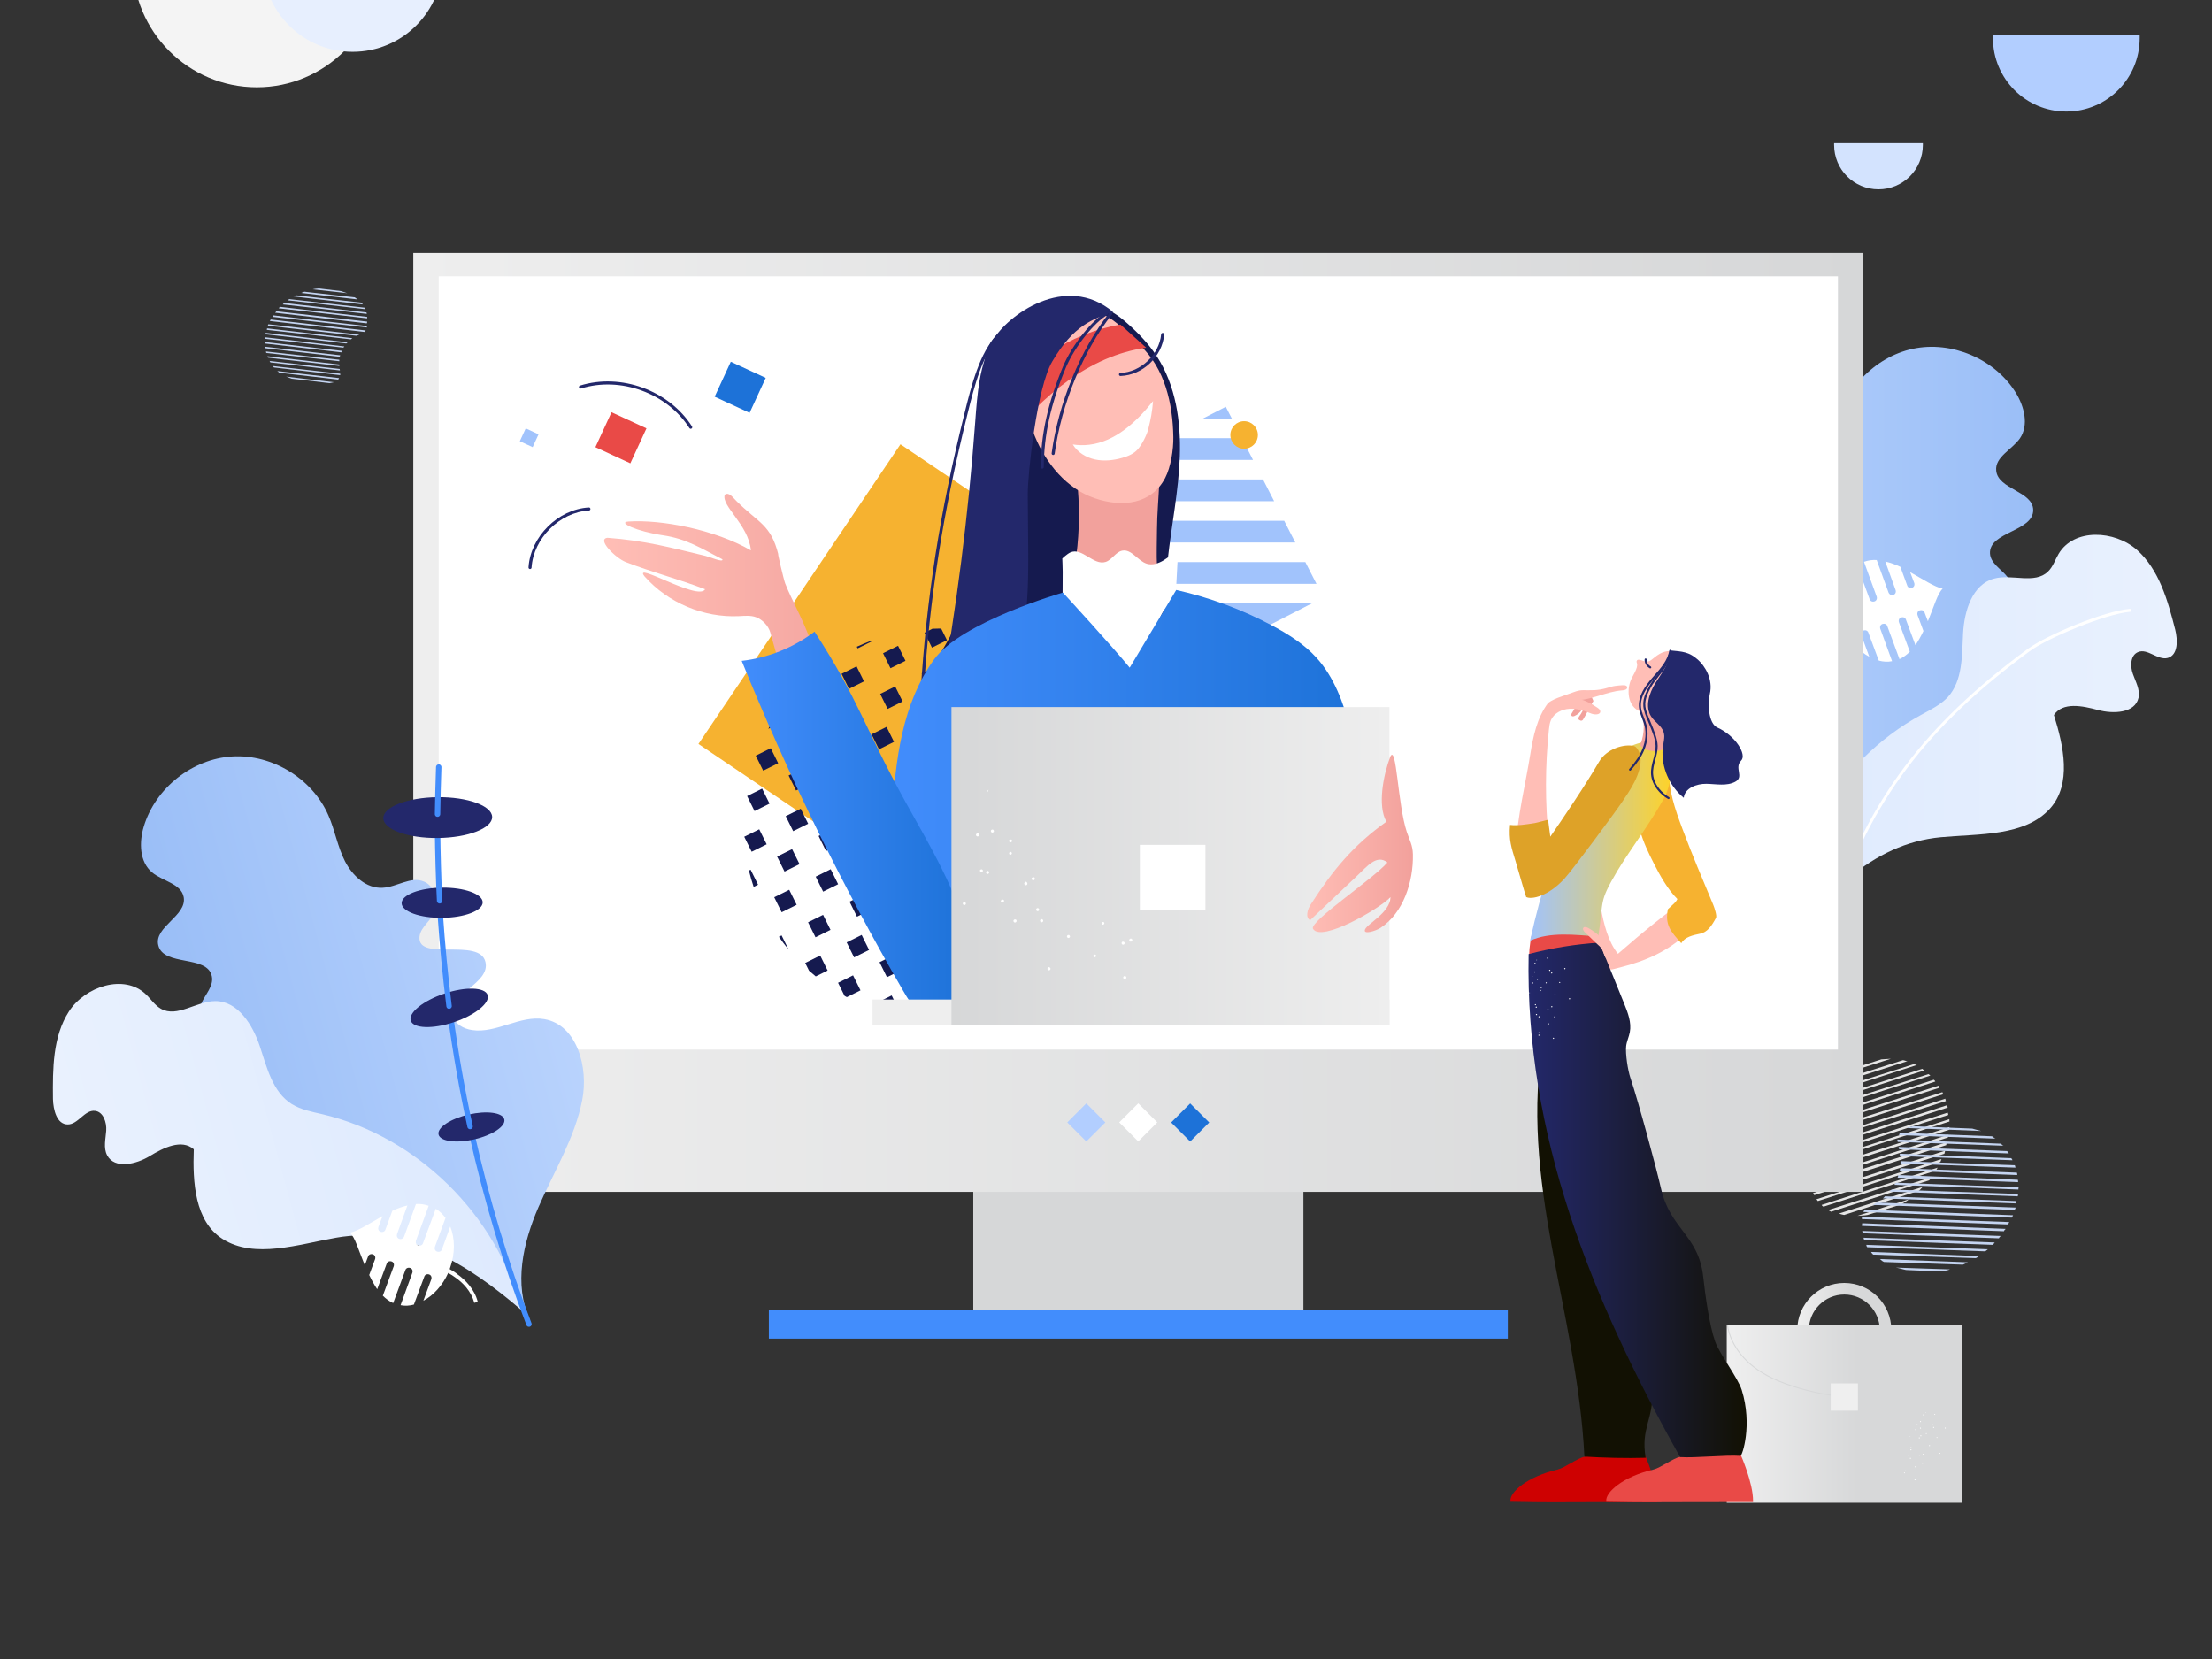 <svg xmlns="http://www.w3.org/2000/svg" xmlns:xlink="http://www.w3.org/1999/xlink" width="1600" height="1200" version="1.1" viewBox="0 0 1600 1200"><rect x="0" y="0" width="1600" height="1200" fill="#333333" stroke="none"/><g><defs><clipPath id="clip-path-id-viewbox-item-0"><rect width="800" height="600" x="0" y="0"/></clipPath></defs><g><g clip-path="url(#clip-path-id-viewbox-item-0)" transform="translate(32.0 -56.0) rotate(0.0 784.0 588.0) scale(1.96 1.96) translate(-0.0 -0.0)"><path style="fill:#e6e6e6" d="M672.876,476.948l12.227-3.821c0.983-0.655,2.074-1.092,3.057-1.965l-18.996,6.114 C670.474,477.166,671.675,477.166,672.876,476.948z M664.251,476.948l27.62-8.952c0.546-0.437,0.873-0.983,1.419-1.419 l-30.895,9.825C663.05,476.729,663.705,476.838,664.251,476.948z M659.448,475.747l36.135-11.572 c0.437-0.327,0.546-0.764,0.983-1.201l-38.101,12.118C658.793,475.528,659.12,475.528,659.448,475.747z M656.609,473.891 l41.485-13.319c0.218-0.327,0.437-0.764,0.655-1.092l-42.795,13.756C656.063,473.563,656.391,473.782,656.609,473.891z M654.535,471.816l45.197-14.411c0.218-0.328,0.218-0.655,0.437-1.092l-46.179,14.847 C654.317,471.38,654.426,471.707,654.535,471.816z M653.225,469.633l48.035-15.284c0-0.327,0.218-0.655,0.218-1.092l-48.69,15.611 C652.898,469.087,653.007,469.415,653.225,469.633z M652.024,467.231l49.891-16.048c0-0.328,0.109-0.655,0.218-1.092l-50.437,16.048 C651.806,466.685,651.915,466.904,652.024,467.231z M651.151,464.83l51.419-16.485c0-0.327,0.109-0.655,0.109-0.983l-51.856,16.703 C650.932,464.175,651.042,464.502,651.151,464.83z M650.714,461.882c0.109,0.109-0.109,0.218,0,0.327l52.293-16.703 c0-0.327,0.109-0.655,0.109-0.983l-52.075,16.594C650.932,461.336,650.823,461.554,650.714,461.882z M653.443,458.17 c-0.109,0.109-0.218,0.328-0.437,0.328l50.109-16.048c0-0.328-0.109-0.546,0-0.873l-48.799,15.721 C653.88,457.624,653.662,457.952,653.443,458.17z M655.845,455.004l46.834-14.956c0-0.328-0.109-0.546-0.218-0.873l-46.179,14.847 C656.282,454.349,656.063,454.568,655.845,455.004z M657.374,451.729l45.088-14.411c-0.109-0.327-0.109-0.546-0.218-0.873 l-44.433,14.301C657.483,451.183,657.483,451.511,657.374,451.729z M658.138,448.781l43.668-13.865 c-0.109-0.328-0.218-0.437-0.218-0.873l-43.122,13.865C658.247,448.236,658.138,448.454,658.138,448.781z M658.356,445.943 l42.467-13.537c-0.109-0.327-0.218-0.437-0.327-0.764l-42.249,13.428C658.356,445.397,658.356,445.725,658.356,445.943z M658.138,443.214l41.267-13.21c-0.109-0.327-0.218-0.437-0.328-0.764l-41.048,13.1 C658.138,442.668,658.138,443.105,658.138,443.214z M657.592,440.703l40.284-12.991c-0.109-0.327-0.437-0.546-0.546-0.655 l-40.175,12.882C657.374,440.266,657.483,440.484,657.592,440.703z M695.365,424.982l-39.192,12.445 c0.109,0.327,0.218,0.437,0.328,0.764l39.52-12.664C696.02,425.419,695.693,425.201,695.365,424.982z M693.072,423.017 l-38.21,12.227c0.109,0.328,0.437,0.546,0.546,0.655l38.537-12.336C693.618,423.563,693.291,423.236,693.072,423.017z M690.016,421.27l-36.463,11.572c0.109,0.328,0.218,0.437,0.328,0.764l37.227-12.009C690.671,421.598,690.452,421.38,690.016,421.27 z M686.195,419.851c-0.109,0.109-0.218-0.109-0.327,0l-32.205,10.262c-0.109,0.218-0.109,0.655-0.109,0.983l34.061-10.917 C687.068,420.179,686.631,419.96,686.195,419.851z M678.007,419.524l-20.852,6.659c-0.655,0.546-1.419,0.983-2.074,1.528 l26.419-8.406C680.409,419.415,679.099,419.415,678.007,419.524z"/><g><linearGradient id="SVGID_1_-i0" x1="5958.472" x2="7354.134" y1="-2529.595" y2="-2529.595" gradientTransform="matrix(0.1 0 0 -0.1 0 18)" gradientUnits="userSpaceOnUse"><stop offset="0" style="stop-color:#b9d3fd"/><stop offset="1" style="stop-color:#9abef7"/></linearGradient><path style="fill:url(#SVGID_1_-i0)" d="M734.666,291.794c1.528,4.585-0.218,9.498-2.511,13.756 c-6.223,11.681-16.266,21.288-28.275,26.856c-6.659,3.166-13.865,5.022-20.742,7.86c-19.978,8.297-36.245,24.891-43.996,45.088 c2.293-13.974-5.022-27.839-13.974-38.865c-8.843-11.026-19.542-20.961-25.873-33.625c-5.459-10.917-5.568-27.074,5.459-32.315 c8.079-3.821,18.232,0.437,26.529-3.057c2.948-1.31,5.568-3.93,5.458-7.096c-0.437-8.079-16.376-7.533-16.812-15.611 c-0.437-9.28,24.018-6.55,20.852-15.393c-1.31-3.712-6.55-4.804-8.297-8.297c-1.856-3.493-1.747-8.406,1.419-10.917 c4.039-3.275,10.153-0.655,15.284-1.856c5.786-1.31,9.498-7.205,10.699-13.1c1.201-5.895,0.546-11.9,1.419-17.795 c2.074-14.52,13.974-27.074,28.275-30.131c14.301-3.057,30.24,3.712,37.991,16.157c3.166,5.131,4.913,12.009,1.528,16.921 c-2.948,4.148-9.279,6.878-8.734,11.9c0.655,6.878,13.428,7.533,13.646,14.411c0.218,8.079-16.376,8.079-15.939,16.157 c0.218,3.603,4.039,5.677,6.332,8.515c4.367,5.24,2.62,14.301-3.384,17.576c-2.402,1.31-5.24,1.856-7.096,3.712 c-4.804,4.694-0.109,12.991,5.568,16.485C725.169,282.624,732.592,285.353,734.666,291.794z"/><linearGradient id="SVGID_2_-i0" x1="6414.08" x2="7869.931" y1="-2855.149" y2="-2855.149" gradientTransform="matrix(0.1 0 0 -0.1 0 18)" gradientUnits="userSpaceOnUse"><stop offset="0" style="stop-color:#deeafe"/><stop offset="1" style="stop-color:#e9f1fe"/></linearGradient><path style="fill:url(#SVGID_2_-i0)" d="M692.745,292.34c3.384-1.856,6.987-3.603,9.716-6.441c5.568-6.114,5.24-15.284,5.677-23.581 c0.437-8.297,3.384-18.013,11.354-20.197c6.659-1.856,15.066,2.183,19.978-2.62c1.856-1.747,2.62-4.367,3.93-6.55 c5.677-9.498,20.633-8.734,28.93-1.419c8.188,7.314,11.354,18.668,14.083,29.367c0.983,3.93,1.092,9.389-2.729,10.48 c-3.712,0.983-7.424-3.603-10.917-2.183c-2.838,1.092-3.057,5.131-1.965,8.079c0.983,2.838,2.729,5.786,2.074,8.843 c-1.31,5.677-9.279,6.004-14.956,4.476c-5.677-1.528-12.991-3.057-16.266,1.856c3.603,11.463,6.659,25.437-1.419,34.498 c-9.279,10.371-26.419,9.28-40.284,10.59c-25.764,2.402-43.996,22.052-58.516,43.559 C640.561,345.069,661.195,309.48,692.745,292.34z"/></g><g><path style="fill:#fff" d="M660.43,364.72c-0.109,0-0.109,0-0.218,0c-0.328-0.109-0.437-0.437-0.328-0.655 c13.101-40.066,33.952-67.904,72.053-95.961c7.096-5.24,28.494-14.083,37.773-14.847c0.218,0,0.546,0.218,0.546,0.546 s-0.218,0.546-0.546,0.546c-8.843,0.764-30.349,9.607-37.118,14.629c-37.991,27.948-58.734,55.568-71.725,95.415 C660.867,364.502,660.649,364.72,660.43,364.72z"/></g><path style="fill:#fff" d="M680.627,247.252l-4.367-12.009c-1.528-0.109-3.166,0.109-4.694,0.655l4.694,12.882 c0.218,0.764-0.109,1.528-0.873,1.747c-0.764,0.218-1.528-0.109-1.747-0.873l-4.694-12.664c-1.419,0.873-2.62,2.074-3.603,3.384 l3.93,10.699c0.218,0.764-0.109,1.528-0.873,1.747c-0.764,0.218-1.528-0.109-1.747-0.873l-3.057-8.406 c-1.747,4.367-1.856,9.935,0.109,15.393c0,0.109,0.109,0.218,0.109,0.328c-0.983,0.546-2.074,1.201-2.948,1.965 c-2.729,1.965-6.223,5.349-7.424,10.153l1.31,0.328c1.092-4.367,4.367-7.533,6.878-9.28c0.873-0.655,1.747-1.201,2.729-1.747 c2.074,4.585,5.458,8.297,9.17,10.262l-2.948-7.969c-0.218-0.764,0.109-1.528,0.873-1.747s1.528,0.109,1.747,0.873l3.821,10.262 c1.638,0.437,3.275,0.546,4.913,0.218l-4.367-12.009c-0.218-0.764,0.109-1.528,0.873-1.747c0.764-0.218,1.528,0.109,1.747,0.873 l4.476,12.118c1.419-0.655,2.729-1.638,3.821-2.729l-4.039-10.917c-0.218-0.764,0.109-1.528,0.873-1.747 c0.764-0.218,1.528,0.109,1.747,0.873l3.493,9.389c1.092-1.638,2.074-3.384,2.948-5.24l-2.183-5.895 c-0.218-0.764,0.109-1.528,0.873-1.747c0.764-0.218,1.528,0.109,1.747,0.873l1.201,3.166c2.183-5.24,3.603-10.371,5.459-12.009 c-3.057-0.655-7.314-3.493-12.009-6.114l1.528,4.039c0.218,0.764-0.109,1.528-0.873,1.747c-0.764,0.218-1.528-0.109-1.747-0.873 l-2.511-6.878c-1.856-0.873-3.712-1.528-5.568-1.965l3.821,10.59c0.218,0.764-0.109,1.528-0.873,1.747 C681.719,248.344,680.954,248.016,680.627,247.252z"/><rect style="fill:#d6d7d8" width="121.835" height="135.481" x="342.853" y="380.986"/><rect style="fill:#428dfc" width="272.709" height="10.48" x="267.415" y="512.101"/><linearGradient id="SVGID_3_-i0" x1="1361.922" x2="6713.474" y1="-2771.782" y2="-2771.782" gradientTransform="matrix(0.1 0 0 -0.1 0 18)" gradientUnits="userSpaceOnUse"><stop offset="0" style="stop-color:#eee"/><stop offset="1" style="stop-color:#d6d7d8"/></linearGradient><rect style="fill:url(#SVGID_3_-i0)" width="535.155" height="346.508" x="136.192" y="121.924"/><rect style="fill:#fff" width="516.378" height="285.372" x="145.581" y="130.549"/><g><rect style="fill:#b2ceff" width="9.934" height="9.934" x="379.613" y="437.736" transform="matrix(-0.707 -0.707 0.707 -0.707 343.481 1027.681)"/><rect style="fill:#fff" width="9.934" height="9.934" x="398.775" y="437.721" transform="matrix(-0.707 -0.707 0.707 -0.707 376.203 1041.205)"/><rect style="fill:#1d72d8" width="9.934" height="9.934" x="417.938" y="437.751" transform="matrix(-0.707 -0.707 0.707 -0.707 408.894 1054.806)"/></g><path style="fill:#d3e3fe" d="M660.539,81.422c0,0.218,0,0.437,0,0.655c0,9.061,7.314,16.376,16.376,16.376 s16.376-7.314,16.376-16.376c0-0.218,0-0.437,0-0.655H660.539z"/><path style="fill:#b2ceff" d="M719.164,41.574c0,0.328,0,0.764,0,1.092c0,14.956,12.118,27.074,27.074,27.074 s27.074-12.118,27.074-27.074c0-0.328,0-0.764,0-1.092C773.313,41.574,719.164,41.574,719.164,41.574z"/><path style="fill:#f4f4f4" d="M32.698,13.19c0,0.655,0,1.201,0,1.856c0,25.218,20.524,45.743,45.743,45.743 s45.743-20.524,45.743-45.743c0-0.655,0-1.201,0-1.856C124.183,13.19,32.698,13.19,32.698,13.19z"/><path style="fill:#e7effe" d="M80.624,13.19c0,0.437,0,0.873,0,1.31c0,18.341,14.847,33.188,33.188,33.188S147,32.841,147,14.5 c0-0.437,0-0.873,0-1.31C147,13.19,80.624,13.19,80.624,13.19z"/><g><linearGradient id="SVGID_4_-i0" x1="4547.144" x2="5952.891" y1="-2848.55" y2="-2848.55" gradientTransform="matrix(-0.096 0.026 -0.026 -0.096 553.607 -2.232)" gradientUnits="userSpaceOnUse"><stop offset="0" style="stop-color:#b9d3fd"/><stop offset="1" style="stop-color:#9abef7"/></linearGradient><path style="fill:url(#SVGID_4_-i0)" d="M61.41,450.31c-0.218,4.803,2.729,9.17,6.114,12.664c9.17,9.716,21.507,16.376,34.607,18.559 c7.314,1.201,14.847,1.201,22.271,2.074c21.616,2.729,41.812,14.52,54.804,31.987c-6.004-12.991-2.511-28.384,3.166-41.485 c5.677-13.1,13.428-25.546,16.157-39.52c2.402-12.009-1.856-27.839-13.974-29.913c-8.952-1.528-17.686,5.349-26.638,4.039 c-3.166-0.437-6.55-2.293-7.205-5.459c-1.747-7.969,13.974-11.681,12.118-19.651c-2.074-9.17-25.109,0-24.345-9.28 c0.328-3.93,5.022-6.332,5.895-10.262s-0.546-8.624-4.258-10.153c-4.804-2.074-10.044,2.074-15.284,2.293 c-6.004,0.328-11.135-4.476-13.865-9.825s-3.712-11.463-6.114-16.921c-5.895-13.537-20.742-22.598-35.481-21.725 c-14.738,0.873-28.384,11.681-32.642,25.873c-1.747,5.786-1.638,12.991,3.057,16.921c3.93,3.275,10.808,4.148,11.681,9.17 c1.201,6.878-11.026,10.917-9.389,17.686c1.856,7.969,18.122,3.493,19.76,11.463c0.764,3.603-2.402,6.659-3.821,9.935 c-2.838,6.223,1.31,14.52,7.969,16.157c2.62,0.655,5.568,0.327,7.969,1.638c5.895,3.275,3.603,12.555-0.983,17.467 C68.179,439.065,61.847,443.541,61.41,450.31z"/><linearGradient id="SVGID_5_-i0" x1="5005.235" x2="6471.752" y1="-3177.05" y2="-3177.05" gradientTransform="matrix(-0.096 0.026 -0.026 -0.096 553.607 -2.232)" gradientUnits="userSpaceOnUse"><stop offset="0" style="stop-color:#deeafe"/><stop offset="1" style="stop-color:#e9f1fe"/></linearGradient><path style="fill:url(#SVGID_5_-i0)" d="M102.458,439.72c-3.821-0.873-7.751-1.638-11.135-3.712 c-7.096-4.476-9.17-13.537-11.79-21.397c-2.62-7.86-8.079-16.594-16.376-16.594c-6.987,0-14.083,6.223-20.087,2.838 c-2.293-1.31-3.712-3.603-5.568-5.349c-7.969-7.642-22.38-2.948-28.384,6.332s-6.004,21.179-5.895,32.315 c0.109,4.039,1.419,9.389,5.459,9.389c3.821,0,6.223-5.459,10.044-5.022c3.057,0.327,4.367,4.258,4.148,7.314 c-0.218,3.057-1.092,6.332,0.328,9.061c2.729,5.24,10.699,3.384,15.721,0.327c5.022-3.057,11.79-6.441,16.266-2.511 c-0.437,12.118,0.328,26.528,10.59,33.079c11.79,7.533,28.166,1.965,41.922-0.437c25.655-4.585,48.69,9.716,68.45,26.747 C167.088,476.948,137.611,447.908,102.458,439.72z"/><path style="fill:none;stroke:#428dfc;stroke-width:2;stroke-linecap:round;stroke-miterlimit:10" d="M178.878,517.232 c-8.734-22.817-15.721-46.288-21.07-70.088"/><ellipse style="fill:#23286b" cx="157.599" cy="444.732" rx="4.694" ry="12.445" transform="matrix(-0.224 -0.975 0.975 -0.224 -240.659 697.743)"/><path style="fill:none;stroke:#428dfc;stroke-width:2;stroke-linecap:round;stroke-miterlimit:10" d="M157.153,444.305 c-2.948-13.537-5.349-27.074-7.205-40.83"/><ellipse style="fill:#23286b" cx="149.504" cy="400.314" rx="5.568" ry="14.957" transform="matrix(-0.317 -0.948 0.948 -0.317 -182.659 669.146)"/><path style="fill:none;stroke:#428dfc;stroke-width:2;stroke-linecap:round;stroke-miterlimit:10" d="M149.402,399.873 c-1.419-11.354-2.511-22.708-3.275-34.061"/><ellipse style="fill:#23286b" cx="146.883" cy="361.865" rx="5.567" ry="14.956" transform="matrix(-0.011 -1 1 -0.011 -213.399 512.59)"/><path style="fill:none;stroke:#428dfc;stroke-width:2;stroke-linecap:round;stroke-miterlimit:10" d="M145.908,361.008 c-0.437-8.624-0.655-17.358-0.764-26.092"/><ellipse style="fill:#23286b" cx="145.246" cy="330.426" rx="7.532" ry="20.087" transform="matrix(-0.011 -1 1 -0.011 -183.616 479.179)"/><path style="fill:none;stroke:#428dfc;stroke-width:2;stroke-linecap:round;stroke-miterlimit:10" d="M145.144,329.021 c0.109-5.786,0.218-11.572,0.437-17.358"/></g><path style="fill:#fff" d="M132.808,484.917l4.367-12.009c1.528-0.109,3.166,0.109,4.694,0.655l-4.694,12.882 c-0.218,0.764,0.109,1.528,0.873,1.747s1.528-0.109,1.747-0.873l4.694-12.664c1.419,0.873,2.62,2.074,3.603,3.384l-3.93,10.699 c-0.218,0.764,0.109,1.528,0.873,1.747s1.528-0.109,1.747-0.873l3.057-8.406c1.747,4.367,1.856,9.935-0.109,15.393 c0,0.109-0.109,0.218-0.109,0.328c0.983,0.546,2.074,1.201,2.948,1.965c2.729,1.965,6.223,5.349,7.424,10.153l-1.31,0.328 c-1.092-4.367-4.367-7.533-6.878-9.28c-0.873-0.655-1.747-1.201-2.729-1.747c-2.074,4.585-5.459,8.297-9.17,10.262l2.948-7.969 c0.218-0.764-0.109-1.528-0.873-1.747c-0.764-0.218-1.528,0.109-1.747,0.873l-3.821,10.262c-1.638,0.437-3.275,0.546-4.913,0.218 l4.367-12.009c0.218-0.764-0.109-1.528-0.873-1.747s-1.528,0.109-1.747,0.873l-4.476,12.118c-1.419-0.655-2.729-1.638-3.821-2.729 l4.039-10.917c0.218-0.764-0.109-1.528-0.873-1.747c-0.764-0.218-1.528,0.109-1.747,0.873l-3.493,9.389 c-1.092-1.638-2.074-3.384-2.948-5.24l2.183-5.895c0.218-0.764-0.109-1.528-0.873-1.747s-1.528,0.109-1.747,0.873l-1.201,3.166 c-2.183-5.24-3.603-10.371-5.459-12.009c3.057-0.655,7.314-3.493,12.009-6.114l-1.528,4.039c-0.218,0.764,0.109,1.528,0.873,1.747 s1.528-0.109,1.747-0.873l2.511-6.878c1.856-0.873,3.712-1.528,5.568-1.965l-3.821,10.59c-0.218,0.764,0.109,1.528,0.873,1.747 C131.716,486.009,132.48,485.681,132.808,484.917z"/><path style="fill:#c4d4f1" d="M109.555,136.007l-8.188-0.983c-0.764,0.109-1.528,0.109-2.293,0.328l12.773,1.419 C110.974,136.553,110.319,136.225,109.555,136.007z M114.576,138.3l-18.559-2.074c-0.437,0.109-0.764,0.328-1.201,0.437 l20.742,2.402C115.231,138.736,114.904,138.518,114.576,138.3z M117.087,140.265l-24.236-2.729 c-0.328,0.109-0.546,0.328-0.873,0.437l25.546,2.948C117.415,140.592,117.196,140.483,117.087,140.265z M118.288,142.121 l-27.839-3.166c-0.218,0.109-0.437,0.328-0.655,0.437l28.712,3.275C118.507,142.448,118.397,142.23,118.288,142.121z M118.943,143.867l-30.349-3.493c-0.218,0.109-0.328,0.328-0.546,0.546l31.005,3.493 C118.943,144.195,118.943,143.977,118.943,143.867z M119.162,145.505l-32.205-3.712c-0.109,0.218-0.328,0.328-0.437,0.546 l32.642,3.712C119.162,145.942,119.162,145.723,119.162,145.505z M119.162,147.252l-33.515-3.821 c-0.109,0.218-0.218,0.328-0.437,0.546l33.843,3.93C119.162,147.579,119.162,147.47,119.162,147.252z M119.052,148.889l-34.498-3.93 c-0.109,0.218-0.218,0.328-0.328,0.546l34.825,3.93C119.052,149.326,119.052,149.108,119.052,148.889z M118.507,150.745 c0-0.109,0.109-0.109,0.109-0.218l-35.044-4.039c-0.109,0.218-0.218,0.328-0.328,0.546l34.935,4.039 C118.288,150.964,118.397,150.854,118.507,150.745z M115.996,152.164c0.109,0,0.218-0.109,0.328-0.109l-33.625-3.821 c-0.109,0.218-0.109,0.328-0.218,0.546l32.751,3.712C115.559,152.383,115.777,152.274,115.996,152.164z M113.703,153.365 l-31.441-3.603c-0.109,0.218-0.109,0.328-0.109,0.546l31.005,3.493C113.266,153.693,113.485,153.584,113.703,153.365z M111.956,154.894l-30.24-3.493c0,0.218-0.109,0.328-0.109,0.546l29.804,3.384C111.738,155.221,111.847,155.003,111.956,154.894z M110.755,156.422l-29.258-3.384c0,0.218,0,0.328-0.109,0.546l28.93,3.275C110.537,156.75,110.646,156.64,110.755,156.422z M109.882,158.06l-28.494-3.275c0,0.218,0,0.328,0,0.546l28.275,3.275C109.664,158.387,109.773,158.169,109.882,158.06z M109.227,159.697l-27.729-3.166c0,0.218,0,0.328,0,0.546l27.511,3.166C109.118,160.025,109.227,159.806,109.227,159.697z M108.899,161.335l-27.074-3.057c0,0.218,0.109,0.437,0.109,0.546l26.965,3.057C108.899,161.662,108.899,161.444,108.899,161.335z M82.589,160.571l26.31,3.057c0-0.218,0-0.328,0-0.546l-26.529-3.057C82.371,160.134,82.48,160.352,82.589,160.571z M83.463,162.317 l25.655,2.948c0-0.218-0.109-0.437-0.109-0.546l-25.873-2.948C83.244,161.881,83.354,162.099,83.463,162.317z M84.773,164.173 l24.454,2.838c0-0.218,0-0.328,0-0.546l-25-2.838C84.445,163.737,84.554,163.955,84.773,164.173z M86.629,166.029 c0.109,0,0.109,0.109,0.218,0.109l21.616,2.511c0.109-0.109,0.218-0.328,0.328-0.546l-22.817-2.62 C86.192,165.592,86.41,165.811,86.629,166.029z M91.323,168.322l13.974,1.638c0.546-0.109,1.092-0.218,1.638-0.328l-17.686-2.074 C89.904,167.776,90.668,168.103,91.323,168.322z"/><path style="fill:#c4d4f1" d="M687.068,497.253l12.773,0.546c1.201-0.218,2.402-0.328,3.493-0.764l-19.978-0.655 C684.775,496.598,685.867,497.035,687.068,497.253z M678.989,494.306l29.039,0.983c0.655-0.218,1.092-0.546,1.856-0.873 l-32.424-1.201C678.007,493.76,678.443,494.087,678.989,494.306z M674.95,491.576l37.882,1.31c0.546-0.218,0.764-0.546,1.31-0.764 l-39.956-1.528C674.404,491.14,674.732,491.249,674.95,491.576z M672.767,488.847l43.559,1.528c0.327-0.218,0.655-0.546,0.983-0.764 l-44.869-1.638C672.439,488.41,672.657,488.738,672.767,488.847z M671.566,486.227l47.489,1.747 c0.328-0.218,0.437-0.546,0.764-0.873l-48.472-1.747C671.566,485.681,671.566,486.009,671.566,486.227z M671.02,483.716 l50.328,1.856c0.109-0.328,0.437-0.546,0.655-0.873l-51.092-1.856C671.02,483.061,671.02,483.389,671.02,483.716z M670.802,480.987 l52.402,1.965c0.109-0.328,0.327-0.546,0.655-0.873l-52.948-2.074C670.802,480.55,670.802,480.659,670.802,480.987z M670.802,478.476l53.93,1.965c0.109-0.328,0.328-0.546,0.437-0.873l-54.476-1.965C670.802,477.821,670.802,478.148,670.802,478.476 z M671.457,475.528c0,0.218-0.109,0.218-0.109,0.328l54.804,2.074c0.109-0.327,0.328-0.546,0.437-0.873l-54.585-2.074 C671.784,475.201,671.566,475.31,671.457,475.528z M675.168,473.017c-0.218,0-0.328,0.218-0.546,0.218l52.62,1.856 c0.109-0.327,0.109-0.546,0.328-0.873l-51.201-1.856C675.823,472.581,675.496,472.799,675.168,473.017z M678.553,470.834 l49.127,1.856c0.109-0.328,0.109-0.546,0.109-0.873l-48.472-1.747C679.208,470.288,678.88,470.506,678.553,470.834z M681.064,468.323l47.271,1.747c0-0.328,0.109-0.546,0.109-0.873l-46.616-1.638C681.391,467.777,681.282,468.105,681.064,468.323z M682.81,465.812l45.743,1.747c0-0.327,0-0.546,0.109-0.873l-45.197-1.638C683.029,465.266,682.919,465.485,682.81,465.812z M683.902,463.192l44.542,1.638c0-0.327,0-0.546-0.109-0.873l-44.214-1.747C684.23,462.646,684.12,462.974,683.902,463.192z M684.775,460.572l43.341,1.638c0-0.327,0-0.546-0.109-0.873l-43.013-1.638C684.885,460.026,684.775,460.354,684.775,460.572z M685.103,457.952l42.358,1.528c0-0.327-0.218-0.655-0.218-0.873l-42.14-1.528C684.994,457.406,685.103,457.733,685.103,457.952z M725.933,455.987l-41.157-1.638c0,0.328,0,0.546,0.109,0.873l41.485,1.528C726.37,456.642,726.151,456.314,725.933,455.987z M724.404,453.367l-40.066-1.528c0,0.327,0.218,0.655,0.218,0.873l40.502,1.528C724.732,454.022,724.623,453.694,724.404,453.367z M722.112,450.637l-38.21-1.528c0,0.328,0,0.546,0.109,0.873l39.083,1.419C722.658,451.292,722.439,450.965,722.112,450.637z M719.055,448.017c-0.218,0-0.218-0.109-0.328-0.109l-33.843-1.31c-0.109,0.218-0.327,0.546-0.437,0.873l35.699,1.31 C719.71,448.672,719.383,448.345,719.055,448.017z M711.522,445.07l-21.834-0.873c-0.873,0.218-1.638,0.437-2.511,0.655l27.62,1.092 C713.706,445.725,712.505,445.288,711.522,445.07z"/></g></g></g><g><defs><clipPath id="clip-path-id-viewbox-item-1"><rect width="400" height="326" x="0" y="0"/></clipPath></defs><g><g clip-path="url(#clip-path-id-viewbox-item-1)" transform="translate(376.0 214.0) rotate(0.0 323.0 263.5) scale(1.615 1.617) translate(-0.0 -0.0)"><polygon fill="#f6b230" points="294.412 149.934 203.928 283.993 80.005 200.451 170.489 66.392"/><rect width="6.328" height="6.326" x="1.035" y="60.319" fill="#A1C3FC" transform="matrix(0.908 0.419 -0.419 0.908 26.979 4.079)"/><g><path fill="#151A4F" d="M105.663,205.681l0.029,0.058c0.011-0.03,0.024-0.059,0.036-0.089L105.663,205.681z"/><path fill="#151A4F" d="M139.356,163.431c-0.356,0.236-0.71,0.474-1.062,0.715l1.137-0.562L139.356,163.431z"/><path fill="#151A4F" d="M158.01,154.376l-0.146-0.296c-2.364,0.859-4.672,1.83-6.936,2.881l0.368,0.743L158.01,154.376z"/><path fill="#151A4F" d="M115.226,187.3c-1.404,2.067-2.708,4.206-3.936,6.394l5.705-2.827L115.226,187.3z"/><polygon fill="#151A4F" points="128.864 184.989 125.533 178.277 132.249 174.949 135.579 181.66"/><polygon fill="#151A4F" points="147.439 175.781 144.108 169.07 150.824 165.742 154.154 172.453"/><polygon fill="#151A4F" points="166.017 166.575 162.687 159.863 169.402 156.535 172.733 163.246"/><path fill="#151A4F" d="M184.591,157.365l6.715-3.328l-2.572-5.184c-0.311-0.003-0.617-0.024-0.93-0.024 c-1.01,0-2.013,0.042-3.015,0.077l-3.528,1.748L184.591,157.365z"/><path fill="#151A4F" d="M115.709,209.063l-3.33-6.711l-6.651,3.297c-0.011,0.03-0.024,0.059-0.036,0.089l3.301,6.653 L115.709,209.063z"/><polygon fill="#151A4F" points="127.574 203.187 124.244 196.476 130.959 193.147 134.289 199.859"/><polygon fill="#151A4F" points="146.153 193.98 142.823 187.269 149.538 183.94 152.869 190.652"/><polygon fill="#151A4F" points="164.732 184.772 161.401 178.061 168.117 174.732 171.447 181.444"/><polygon fill="#151A4F" points="183.306 175.565 179.976 168.854 186.691 165.525 190.022 172.237"/><polygon fill="#151A4F" points="108.517 220.428 111.847 227.139 105.132 230.467 101.802 223.756"/><polygon fill="#151A4F" points="123.718 221.264 120.388 214.553 127.103 211.225 130.433 217.936"/><polygon fill="#151A4F" points="142.293 212.055 138.963 205.344 145.678 202.015 149.009 208.727"/><polygon fill="#151A4F" points="160.874 202.849 157.543 196.138 164.259 192.81 167.589 199.521"/><polygon fill="#151A4F" points="179.449 193.641 176.118 186.929 182.834 183.601 186.164 190.312"/><polygon fill="#151A4F" points="198.028 184.434 194.697 177.722 201.413 174.394 204.743 181.105"/><polygon fill="#151A4F" points="107.227 238.624 110.557 245.335 103.842 248.664 100.512 241.952"/><polygon fill="#151A4F" points="129.14 236.127 122.425 239.456 119.095 232.744 125.81 229.416"/><polygon fill="#151A4F" points="141.009 230.254 137.679 223.543 144.394 220.215 147.724 226.926"/><polygon fill="#151A4F" points="159.583 221.047 156.252 214.336 162.968 211.007 166.298 217.719"/><polygon fill="#151A4F" points="178.16 211.838 174.83 205.126 181.545 201.798 184.876 208.509"/><polygon fill="#151A4F" points="196.737 202.631 193.406 195.919 200.122 192.591 203.452 199.302"/><path fill="#151A4F" d="M103.373,256.704l-0.757,0.375c0.6,2.482,1.308,4.918,2.114,7.312l1.972-0.978L103.373,256.704z"/><polygon fill="#151A4F" points="121.947 247.493 125.278 254.204 118.562 257.532 115.232 250.821"/><polygon fill="#151A4F" points="140.524 238.286 143.855 244.997 137.139 248.326 133.809 241.614"/><polygon fill="#151A4F" points="159.102 229.08 162.433 235.791 155.717 239.119 152.387 232.408"/><polygon fill="#151A4F" points="181.015 226.583 174.3 229.911 170.97 223.2 177.685 219.871"/><polygon fill="#151A4F" points="189.543 214 196.258 210.672 199.589 217.383 192.873 220.712"/><polygon fill="#151A4F" points="211.457 211.501 208.127 204.79 214.842 201.462 218.172 208.173"/><polygon fill="#151A4F" points="120.656 265.688 123.986 272.4 117.271 275.728 113.941 269.017"/><polygon fill="#151A4F" points="139.236 256.483 142.566 263.195 135.851 266.523 132.52 259.812"/><polygon fill="#151A4F" points="161.15 253.986 154.434 257.314 151.104 250.603 157.819 247.275"/><polygon fill="#151A4F" points="169.675 241.407 176.391 238.079 179.721 244.79 173.006 248.118"/><polygon fill="#151A4F" points="198.306 235.568 191.59 238.897 188.26 232.185 194.975 228.857"/><polygon fill="#151A4F" points="210.172 229.7 206.842 222.988 213.557 219.66 216.887 226.371"/><path fill="#151A4F" d="M116.026,286.697c1.378,1.963,2.821,3.876,4.353,5.715l-3.135-6.319L116.026,286.697z"/><polygon fill="#151A4F" points="135.817 276.885 139.147 283.596 132.432 286.925 129.102 280.213"/><polygon fill="#151A4F" points="154.392 267.676 157.722 274.387 151.007 277.715 147.677 271.004"/><polygon fill="#151A4F" points="172.972 258.471 176.302 265.182 169.587 268.511 166.257 261.799"/><polygon fill="#151A4F" points="194.887 255.97 188.171 259.298 184.841 252.587 191.556 249.258"/><polygon fill="#151A4F" points="213.464 246.766 206.748 250.094 203.418 243.383 210.133 240.054"/><polygon fill="#151A4F" points="225.325 240.892 221.995 234.181 228.71 230.852 232.041 237.564"/><path fill="#151A4F" d="M134.533,295.085l-6.715,3.328l1.711,3.448c0.986,0.877,1.989,1.736,3.015,2.57l5.318-2.635 L134.533,295.085z"/><polygon fill="#151A4F" points="153.104 285.873 156.434 292.584 149.719 295.913 146.388 289.201"/><polygon fill="#151A4F" points="171.683 276.668 175.013 283.379 168.298 286.707 164.968 279.996"/><polygon fill="#151A4F" points="183.546 270.798 190.261 267.469 193.591 274.181 186.876 277.509"/><polygon fill="#151A4F" points="202.125 261.588 208.841 258.26 212.171 264.971 205.456 268.299"/><polygon fill="#151A4F" points="224.043 259.091 220.712 252.38 227.428 249.051 230.758 255.763"/><path fill="#151A4F" d="M149.251,303.954l-6.715,3.328l2.907,5.856c0.34,0.187,0.678,0.375,1.021,0.558l6.119-3.032 L149.251,303.954z"/><polygon fill="#151A4F" points="167.825 294.744 171.156 301.455 164.44 304.783 161.11 298.072"/><polygon fill="#151A4F" points="186.399 285.534 189.73 292.245 183.014 295.574 179.684 288.862"/><polygon fill="#151A4F" points="204.981 276.33 208.312 283.041 201.596 286.37 198.266 279.658"/><polygon fill="#151A4F" points="223.554 267.122 226.884 273.833 220.169 277.162 216.839 270.45"/><polygon fill="#151A4F" points="242.131 257.914 245.461 264.626 238.746 267.954 235.416 261.242"/><path fill="#151A4F" d="M166.54,312.944l-6.715,3.328l1.901,3.83c1.526,0.475,3.075,0.9,4.635,1.291l3.508-1.739L166.54,312.944z"/><polygon fill="#151A4F" points="185.114 303.733 188.444 310.445 181.729 313.773 178.398 307.062"/><polygon fill="#151A4F" points="203.691 294.526 207.021 301.238 200.306 304.566 196.976 297.855"/><polygon fill="#151A4F" points="222.264 285.317 225.595 292.029 218.879 295.357 215.549 288.646"/><polygon fill="#151A4F" points="240.845 276.114 244.176 282.825 237.46 286.153 234.13 279.442"/><path fill="#151A4F" d="M177.909,323.473c1.444,0.162,2.898,0.288,4.363,0.379l-1.012-2.04L177.909,323.473z"/><polygon fill="#151A4F" points="199.832 312.603 203.162 319.315 196.447 322.643 193.117 315.932"/><polygon fill="#151A4F" points="218.41 303.396 221.74 310.108 215.025 313.436 211.694 306.725"/><polygon fill="#151A4F" points="236.988 294.189 240.318 300.9 233.602 304.229 230.272 297.517"/><path fill="#151A4F" d="M255.569,284.985l-6.715,3.328l3.33,6.712l1.374-0.681c1.44-1.633,2.829-3.314,4.148-5.053L255.569,284.985 z"/></g><g><polygon fill="#A1C3FC" points="316.193 49.62 305.879 54.904 318.902 54.904"/><polygon fill="#A1C3FC" points="269.802 73.382 328.378 73.382 323.391 63.657 288.791 63.657"/><polygon fill="#A1C3FC" points="233.726 91.86 337.853 91.86 332.866 82.135 252.713 82.135"/><polygon fill="#A1C3FC" points="238.607 110.338 347.33 110.338 342.342 100.613 233.62 100.613"/><polygon fill="#A1C3FC" points="248.084 128.816 356.805 128.816 351.818 119.091 243.097 119.091"/><polygon fill="#A1C3FC" points="257.559 147.294 335.743 147.294 354.73 137.569 252.572 137.569"/><polygon fill="#A1C3FC" points="267.035 165.771 299.667 165.771 318.655 156.047 262.048 156.047"/><polygon fill="#A1C3FC" points="273.823 179.009 282.579 174.524 271.523 174.524"/></g><path fill="#151A4F" d="M247.896,5.993c3.471-0.803,7.033-1.611,10.566-1.158c5.284,0.678,9.791,4.068,13.778,7.601 c4.892,4.336,9.455,9.109,13.029,14.581c8.494,13.013,10.859,29.173,10.329,44.701c-0.53,15.527-3.721,30.83-5.417,46.275 c-1.758,16.002-1.91,32.181-0.45,48.212c-35.705-5.122-72.306-3.966-107.616,3.402c23.314-33.859,37.04-76.207,28.828-116.482 c-2.436-11.949-6.207-26.044,2.034-35.035c4.515-4.926,11.443-6.666,17.952-8.172C236.585,8.61,242.24,7.302,247.896,5.993z"/><path fill="#F2A19C" d="M249.869,69.993c-0.34,0.045-0.69,0.095-0.986,0.296c-0.925,0.628-0.811,2.226-0.591,3.464 c3.95,22.197,2.357,45.743-4.527,66.905c12.896-9.588,29.981-0.038,44.852-3.845c-4.263-9.79-3.288-21.452-3.239-32.475 c0.058-12.976,2.79-30.425,0.012-42.976C274.922,62.752,260.337,68.605,249.869,69.993z"/><path fill="#FFBEB6" d="M224.748,31.036c-1.092,11.345,1.567,21.186,5.906,31.728c5.042,12.25,14.233,23.449,26.77,27.748 c12.537,4.299,25.485,2.673,31.619-9.071c2.531-4.846,3.745-12.787,3.653-18.251c-0.252-14.993-3.798-30.664-14.755-40.907 c-6.501-6.078-13.269-14.681-22.137-15.44c-8.869-0.759-21.359,3.198-26.437,10.505C225.209,23.329,225.447,23.786,224.748,31.036z"/><path fill="#FFF" d="M276.725,68.692c-1.774,1.979-4.346,3.046-6.902,3.776c-3.96,1.129-8.183,1.595-12.207,0.722 s-7.831-3.196-9.953-6.723c2.43,0.38,4.913,0.425,7.356,0.133c11.769-1.409,21.199-10.283,28.603-19.535 c-0.423,4.823-0.981,7.952-2.175,12.621C280.753,62.396,278.591,66.607,276.725,68.692z"/><path fill="#E94A47" d="M213.281,50.259c12.122-19.619,32.983-33.615,55.742-37.396c3.842,3.45,7.683,6.901,11.525,10.35 c-25.684,3.526-46.99,21.843-62.903,42.3c-3.192-4.5-6.5-10.315-3.88-15.171C212.645,58.046,216.057,42.989,213.281,50.259z"/><path fill="#23286B" d="M219.327,181.542c9.967-41.676,8.399-49.767,8.168-92.616c-0.052-9.533,4.109-47.912,10.958-59.547 c9.605-16.317,18.248-19.024,27.251-22.173c-21.231-17.796-47.511,1.624-53.729,12.602s-7.088,24.07-8.018,36.653 c-3.075,41.605-8.35,83.049-15.796,124.098C198.556,180.248,208.97,180.578,219.327,181.542z"/><g><path fill="#23286B" d="M233.978,77.295c-0.001,0-0.003,0-0.004,0c-0.378-0.003-0.683-0.313-0.681-0.689 c0.096-14.689,3.155-28.514,9.917-44.824c4.265-10.285,13.617-21.321,19.129-24.318c0.332-0.179,0.748-0.057,0.929,0.274 c0.181,0.332,0.058,0.749-0.276,0.93c-5.202,2.828-14.424,13.771-18.517,23.64c-6.691,16.138-9.717,29.804-9.813,44.307 C234.66,76.991,234.355,77.295,233.978,77.295z"/></g><g><path fill="#23286B" d="M238.874,71.187c-0.03,0-0.061-0.001-0.092-0.007c-0.376-0.049-0.638-0.394-0.588-0.769 c3.012-22.44,12.941-46.551,25.912-62.929c0.236-0.293,0.666-0.347,0.963-0.111c0.296,0.234,0.347,0.664,0.112,0.961 c-12.829,16.194-22.649,40.051-25.629,62.259C239.507,70.936,239.212,71.187,238.874,71.187z"/></g><g><path fill="#23286B" d="M180.142,178.817c-0.013,0-0.029,0-0.042-0.001c-0.378-0.025-0.665-0.349-0.641-0.726 c2.688-43.24,8.564-80.717,19.647-125.318l0.263-1.062c2.655-10.708,6.665-26.891,14.39-34.083 c0.277-0.257,0.712-0.243,0.968,0.034c0.257,0.277,0.243,0.711-0.034,0.968c-7.427,6.915-11.38,22.859-13.994,33.409l-0.263,1.062 c-11.063,44.517-16.929,81.922-19.61,125.074C180.803,178.538,180.502,178.817,180.142,178.817z"/></g><path fill="#FFF" d="M294.829,113.912c-0.402,7.65-0.806,15.297-1.209,22.947c-0.017,0.326-0.067,0.707-0.353,0.865 c-0.179,0.099-0.398,0.074-0.603,0.046c-7.978-1.063-12.607,36.132-20.655,36.026c-8.521-0.112-20.464-37.469-28.931-36.51 c0.021-4.617,0.04-9.234,0.061-13.852c0.007-1.642-0.177-5.943-0.177-5.943s2.125-2.037,3.627-2.727 c5.153-2.369,10.367,5.972,15.775,4.258c2.895-0.917,4.468-4.467,7.45-5.042c4.19-0.809,6.909,4.575,10.984,5.839 c2.511,0.778,5.255-0.136,7.503-1.495C290.549,116.965,292.517,115.165,294.829,113.912z"/><linearGradient id="SVGID_1_-i1" x1="1239.456" x2="2068.493" y1="1675.429" y2="1675.429" gradientTransform="matrix(0.254 0 0 0.254 -148.394 -199.044)" gradientUnits="userSpaceOnUse"><stop offset="0" style="stop-color:#428dfc"/><stop offset="1" style="stop-color:#1d72d8"/></linearGradient><path fill="url(#SVGID_1_-i1)" d="M273.152,166.322c6.946-11.588,13.891-23.176,20.838-34.764c15.049,3.374,29.637,8.795,43.235,16.067 c7.128,3.811,14.078,8.205,19.52,14.179c7.97,8.748,12.163,20.262,15.156,31.708c8.745,33.452,6.951,87.317-1.87,120.748 c-10.995-1.805-20.656-3.722-31.714-2.348c-12.435,1.547-27.438,4.425-39.937,3.522c-44.613-3.221-71.89-4.464-115.113,7.043 c-1.866-24.722-17.652-65.686-16.396-90.447c1.232-24.268,4.419-49.7,18.661-69.393c12.227-16.906,57.713-29.909,57.713-29.909 S265.691,157.143,273.152,166.322z"/><linearGradient id="SVGID_2_-i1" x1="732.031" x2="1230.588" y1="1467.552" y2="1467.552" gradientTransform="matrix(0.254 0 0 0.254 -148.394 -199.044)" gradientUnits="userSpaceOnUse"><stop offset="0" style="stop-color:#ffbeb6"/><stop offset="1" style="stop-color:#f2a19c"/></linearGradient><path fill="url(#SVGID_2_-i1)" d="M115.775,115.663c-3.391-13.494-8.903-14.031-18.833-23.956c-1.604-1.603-3.34-4.121-5.136-2.737 c-1.753,4.939,10.615,13.346,11.694,24.888c-16.182-9.352-40.269-13.881-54.839-12.91c-5.136,0.342,3.767,4.448,15.409,6.161 c10.628,1.562,17.121,5.818,26.659,10.738c0.563,1.629-5.806-1.096-7.482-1.497c-15.891-3.811-27.052-6.844-43.975-8.124 c-4.992,0.594,3.614,9.081,8.191,10.861c11.377,4.422,24.138,7.734,35.515,12.156c-2.985,5.468-32.947-13.011-27.05-5.69 c10.483,11.778,26.436,18.479,42.189,17.719c2.597-0.124,5.292-0.427,7.724,0.488c2.858,1.076,5.528,3.868,6.342,6.81 c11.679,42.288,24.503,82.304,34.414,109.17c2.912-4.049,13.319-41.633,17.948-43.493c-8.949-24.223-25.403-36.893-34.043-61.228 c-3.767-10.609-8.528-18.46-11.642-26.351C118.188,126.98,115.147,113.959,115.775,115.663z"/><linearGradient id="SVGID_3_-i1" x1="974.322" x2="1372.519" y1="1717.012" y2="1717.012" gradientTransform="matrix(0.254 0 0 0.254 -148.394 -199.044)" gradientUnits="userSpaceOnUse"><stop offset="0" style="stop-color:#428dfc"/><stop offset="1" style="stop-color:#1d72d8"/></linearGradient><path fill="url(#SVGID_3_-i1)" d="M132.006,150.203c19.82,30.483,22.348,43.031,41.068,76.797c9.696,17.49,23.952,40.99,27.395,60.687 c0.89,5.092-1.839,33.351-5.935,36.505c-3.241,2.496-11.971-1.513-15.313-3.872c-3.342-2.359-5.513-5.994-7.565-9.531 c-27.505-47.399-51.678-96.732-72.28-147.511C111.161,161.952,122.567,157.383,132.006,150.203z"/><circle cx="324.399" cy="62.223" r="6.161" fill="#f6b230"/><polygon fill="#E94A47" points="49.499 74.909 33.853 67.69 41.075 52.054 56.721 59.272"/><polygon fill="#1D72D8" points="102.915 52.326 87.269 45.107 94.492 29.471 110.138 36.689"/><g><path fill="#23286B" d="M76.542,59.466c-0.226,0-0.448-0.111-0.578-0.315c-9.991-15.639-30.886-23.248-48.601-17.706 c-0.364,0.111-0.745-0.087-0.857-0.449c-0.112-0.361,0.087-0.744,0.45-0.859c18.286-5.725,39.853,2.136,50.165,18.276 c0.203,0.319,0.111,0.742-0.208,0.946C76.796,59.43,76.669,59.466,76.542,59.466z"/></g><g><path fill="#23286B" d="M4.576,122.202c-0.015,0-0.029,0-0.044-0.001c-0.377-0.025-0.665-0.349-0.64-0.726 c0.876-13.757,13.246-26.032,27.015-26.807c0.38-0.036,0.702,0.267,0.722,0.645c0.022,0.376-0.268,0.701-0.645,0.722 c-13.111,0.739-24.891,12.428-25.726,25.525C5.236,121.925,4.935,122.202,4.576,122.202z"/></g><rect width="231.524" height="11.221" x="157.964" y="314.779" fill="#EEE"/><g><path fill="#23286B" d="M269.022,35.84c-0.367,0-0.671-0.292-0.683-0.66c-0.013-0.377,0.284-0.695,0.661-0.71 c9.078-0.314,17.429-8.217,18.231-17.26c0.033-0.375,0.381-0.641,0.743-0.621c0.377,0.033,0.656,0.367,0.621,0.742 c-0.876,9.866-9.644,18.168-19.547,18.509C269.039,35.84,269.03,35.84,269.022,35.84z"/></g><linearGradient id="SVGID_4_-i1" x1="1343.776" x2="2115.15" y1="1785.38" y2="1785.38" gradientTransform="matrix(0.254 0 0 0.254 -148.394 -199.044)" gradientUnits="userSpaceOnUse"><stop offset="0" style="stop-color:#d6d7d8"/><stop offset="1" style="stop-color:#eee"/></linearGradient><rect width="196.16" height="142.044" x="193.328" y="183.956" fill="url(#SVGID_4_-i1)"/><rect width="29.365" height="29.348" x="277.698" y="245.587" fill="#FFF"/><linearGradient id="SVGID_5_-i1" x1="1970.32" x2="2156.486" y1="1746.051" y2="1746.051" gradientTransform="matrix(0.254 0 0 0.254 -148.394 -199.044)" gradientUnits="userSpaceOnUse"><stop offset="0" style="stop-color:#ffbeb6"/><stop offset="1" style="stop-color:#f2a19c"/></linearGradient><path fill="url(#SVGID_5_-i1)" d="M355.246,283.126c3.569,6.242,29.765-8.913,34.699-14.145c-0.148,6.988-10.502,11.865-11.43,14.532 c-0.815,2.34,4.849,0.57,6.932-0.774c10.236-6.604,14.805-20.652,14.543-32.922c-0.087-4.091-1.455-6.188-2.739-10.038 c-4.109-12.32-4.565-39.699-7.413-33.607c-3.057,8.091-5.81,21.825-1.719,29.044c-14.815,10.528-24.034,21.725-33.873,37.001 c-1.432,2.226-2.564,5.695-0.306,7.076c7.045-6.645,14.089-13.29,21.134-19.936c4.442-4.19,8.708-9.672,13.501-5.889 C382.227,260.849,353.421,279.931,355.246,283.126z"/><path id="texture_13_-i1" fill="#FFF" d="M210.99,239.551c0.103,0.382,0.414,0.625,0.795,0.523l0,0 c0.382-0.103,0.626-0.413,0.524-0.795l0,0c-0.103-0.382-0.414-0.625-0.795-0.523l0,0 C211.131,238.859,210.887,239.169,210.99,239.551L210.99,239.551z M236.455,300.637c-0.244,0.311-0.141,0.693,0.17,0.937 c0.311,0.244,0.693,0.141,0.937-0.17l0,0c0.244-0.311,0.141-0.693-0.17-0.937C237.116,300.05,236.699,300.325,236.455,300.637 L236.455,300.637L236.455,300.637z M245.173,286.177c-0.244,0.311-0.141,0.693,0.17,0.937c0.311,0.244,0.693,0.141,0.937-0.17l0,0 c0.244-0.311,0.141-0.693-0.17-0.937l0,0C245.971,285.799,245.417,285.865,245.173,286.177L245.173,286.177z M215.569,271.141 c0.311,0.244,0.657,0.314,1.039,0.211c0.244-0.311,0.314-0.657,0.211-1.039c-0.311-0.244-0.657-0.314-0.867-0.177 C215.364,270.379,215.292,270.726,215.569,271.141z M229.335,261.135c0.311,0.244,0.657,0.314,1.039,0.211 c0.244-0.311,0.314-0.657,0.211-1.039c-0.311-0.244-0.657-0.314-0.867-0.177C229.129,260.372,229.024,260.891,229.335,261.135 L229.335,261.135z M270.256,304.802c-0.07,0.347,0.206,0.764,0.552,0.834c0.347,0.07,0.764-0.206,0.834-0.551l0,0 c0.07-0.347-0.206-0.764-0.552-0.834l0,0C270.742,304.179,270.327,304.455,270.256,304.802z M272.946,288.035 c-0.07,0.347,0.206,0.764,0.552,0.834c0.347,0.07,0.764-0.206,0.834-0.551c0.07-0.347-0.206-0.764-0.552-0.834l0,0 C273.434,287.412,273.016,287.689,272.946,288.035L272.946,288.035L272.946,288.035z M206.25,257.524 c0.138,0.208,0.624,0.487,0.867,0.177c0.208-0.138,0.488-0.623,0.177-0.867c-0.138-0.208-0.624-0.487-0.867-0.177l0,0 C206.044,256.761,205.973,257.107,206.25,257.524L206.25,257.524z M219.211,249.699c0.138,0.208,0.624,0.487,0.867,0.177 c0.208-0.138,0.452-0.449,0.177-0.867c-0.138-0.208-0.45-0.451-0.867-0.177l0,0C219.142,249.145,219.072,249.491,219.211,249.699 L219.211,249.699L219.211,249.699z M256.9,295.053c-0.07,0.347,0.033,0.728,0.38,0.798c0.347,0.07,0.555-0.067,0.798-0.379l0,0 c0.07-0.347-0.033-0.728-0.38-0.798l0,0C257.352,294.604,256.97,294.707,256.9,295.053L256.9,295.053z M260.589,280.473 c-0.07,0.347,0.033,0.728,0.38,0.798c0.347,0.07,0.555-0.067,0.798-0.379l0,0c0.07-0.347-0.033-0.728-0.38-0.798l0,0 C261.041,280.025,260.66,280.127,260.589,280.473L260.589,280.473z M231.373,274.174c-0.244,0.311-0.141,0.693,0.17,0.937 c0.311,0.244,0.693,0.141,0.937-0.17c0.244-0.311,0.141-0.693-0.17-0.937C232,273.76,231.617,273.863,231.373,274.174 L231.373,274.174z M198.539,271.467c-0.244,0.311-0.141,0.693,0.17,0.937c0.311,0.244,0.693,0.141,0.937-0.17 c0.244-0.311,0.141-0.693-0.17-0.937C199.165,271.054,198.783,271.157,198.539,271.467L198.539,271.467z M208.955,257.533 c-0.244,0.311-0.141,0.693,0.17,0.937c0.311,0.244,0.693,0.141,0.937-0.17s0.141-0.693-0.17-0.937 C209.581,257.119,209.199,257.222,208.955,257.533L208.955,257.533z M219.232,243.392c-0.244,0.311-0.141,0.693,0.17,0.937 c0.311,0.244,0.693,0.141,0.937-0.17c0.244-0.311,0.141-0.693-0.17-0.937C219.823,243.15,219.44,243.253,219.232,243.392z M269.542,289.688c0.103,0.382,0.414,0.625,0.795,0.523c0.382-0.103,0.626-0.413,0.524-0.795c-0.103-0.382-0.414-0.625-0.795-0.523 C269.719,288.821,269.439,289.305,269.542,289.688L269.542,289.688z M209.906,220.936c-0.418,0.277-0.488,0.623-0.211,1.039 M233.02,279.378c-0.07,0.347,0.206,0.764,0.551,0.834c0.347,0.07,0.764-0.206,0.834-0.551s-0.206-0.764-0.551-0.834l0,0 C233.508,278.757,233.092,279.031,233.02,279.378L233.02,279.378L233.02,279.378z M221.09,279.478 c-0.07,0.347,0.206,0.764,0.551,0.834c0.347,0.07,0.764-0.206,0.834-0.551c0.07-0.347-0.033-0.728-0.551-0.834 C221.578,278.857,221.162,279.132,221.09,279.478L221.09,279.478z M225.931,262.788c-0.07,0.347,0.206,0.764,0.551,0.834 c0.347,0.07,0.728-0.033,0.834-0.551c0.07-0.347-0.206-0.764-0.517-1.008C226.419,262.165,226.001,262.441,225.931,262.788 L225.931,262.788z M204.431,240.744c-0.244,0.311-0.141,0.693,0.17,0.937l0,0c0.311,0.244,0.693,0.141,1.111-0.136 c0.244-0.311,0.141-0.693-0.136-1.111C205.057,240.329,204.675,240.431,204.431,240.744L204.431,240.744z M211.268,239.067 c-0.07,0.347,0.067,0.554,0.206,0.764c0.347,0.07,0.555-0.067,0.764-0.206c0.07-0.347-0.067-0.554-0.206-0.764l0,0 C211.686,238.792,211.304,238.894,211.268,239.067L211.268,239.067L211.268,239.067z"/></g></g></g><g><defs><clipPath id="clip-path-id-viewbox-item-2"><rect width="267" height="250" x="0" y="0"/></clipPath></defs><g><g clip-path="url(#clip-path-id-viewbox-item-2)" transform="translate(1249.0 928.0) rotate(0.0 85.0 79.5) scale(0.637 0.636) translate(-0.0 -0.0)"><g><linearGradient id="SVGID_1_-i2" x1="80.101" x2="186.9" y1="198.553" y2="198.553" gradientTransform="matrix(1 0 0 -1 0 252)" gradientUnits="userSpaceOnUse"><stop offset="0" style="stop-color:#efefef"/><stop offset=".554" style="stop-color:#d7d8d9"/></linearGradient><path fill="url(#SVGID_1_-i2)" d="M133.501,106.895c-29.444,0-53.399-23.976-53.399-53.447S104.056,0,133.501,0 S186.9,23.976,186.9,53.447S162.945,106.895,133.501,106.895z M133.501,13.159c-22.196,0-40.253,18.073-40.253,40.29 s18.058,40.29,40.253,40.29s40.253-18.074,40.253-40.29S155.696,13.159,133.501,13.159z"/></g><linearGradient id="SVGID_2_-i2" x1="0" x2="267" y1="103.044" y2="103.044" gradientTransform="matrix(1 0 0 -1 0 252)" gradientUnits="userSpaceOnUse"><stop offset="0" style="stop-color:#efefef"/><stop offset=".554" style="stop-color:#d7d8d9"/></linearGradient><rect width="267" height="202.089" y="47.911" fill="url(#SVGID_2_-i2)"/><g><path fill="#D7D8D9" d="M148.181,130.447c-20.91,0-43.282-3.501-66.884-10.488c-22.1-6.542-38.382-14.251-51.239-24.258 C13.746,83.006,2.919,65.752,0.355,48.365l1.083-0.16C3.963,65.315,14.64,82.312,30.73,94.836 c12.746,9.921,28.912,17.57,50.876,24.072c37.197,11.011,71.315,13.328,101.405,6.887c12.897-2.761,41.512-18.397,49.2-30.168 l0.918,0.6c-7.817,11.967-36.826,27.845-49.889,30.641C172.087,129.254,160.381,130.447,148.181,130.447z"/></g><rect width="30.956" height="30.984" x="118.021" y="114.262" fill="#EFEFEF"/><path id="texture-2_16_-i2" fill="#FFF" d="M208.386,174.849c0.145-0.095,0.182-0.291,0.087-0.434 c-0.095-0.145-0.29-0.182-0.434-0.087c-0.145,0.095-0.182,0.291-0.087,0.434l0,0C208.047,174.906,208.242,174.947,208.386,174.849 L208.386,174.849z M225.847,147.901c0.173,0.036,0.343-0.077,0.378-0.25l0,0c0.037-0.158-0.06-0.316-0.217-0.353 c-0.012-0.003-0.027-0.007-0.041-0.007c-0.165-0.037-0.33,0.065-0.37,0.23C225.566,147.694,225.674,147.865,225.847,147.901 L225.847,147.901L225.847,147.901z M216.127,160.98c0.153,0.086,0.346,0.044,0.45-0.098c0.098-0.149,0.055-0.353-0.098-0.451 c-0.149-0.098-0.352-0.055-0.45,0.098C215.946,160.683,215.986,160.876,216.127,160.98z M241.468,194.235 c0.268,0.195,0.643,0.14,0.844-0.125c0.202-0.248,0.165-0.613-0.08-0.815c-0.009-0.008-0.016-0.014-0.025-0.019 c-0.268-0.195-0.643-0.14-0.844,0.125C241.162,193.659,241.208,194.033,241.468,194.235L241.468,194.235z M229.894,185.47 c0.271,0.195,0.646,0.134,0.84-0.137c0.192-0.265,0.137-0.635-0.124-0.832c-0.26-0.202-0.632-0.155-0.833,0.105l0,0 C229.586,184.882,229.638,185.257,229.894,185.47z M218.309,176.678c0.26,0.2,0.63,0.151,0.829-0.109 c0.003-0.005,0.008-0.011,0.012-0.016c0.202-0.248,0.165-0.613-0.08-0.815c-0.009-0.008-0.016-0.014-0.025-0.019 c-0.274-0.192-0.649-0.141-0.863,0.116C217.989,176.103,218.045,176.477,218.309,176.678z M214.489,209.612 c0.279-0.175,0.363-0.543,0.186-0.822c-0.174-0.279-0.542-0.363-0.822-0.186c-0.273,0.172-0.359,0.531-0.195,0.809 C213.835,209.691,214.204,209.779,214.489,209.612L214.489,209.612z M207.144,197.064c0.279-0.175,0.363-0.543,0.186-0.822 c-0.174-0.279-0.542-0.363-0.822-0.186c-0.273,0.172-0.359,0.531-0.195,0.809C206.488,197.143,206.858,197.233,207.144,197.064 L207.144,197.064z M247.964,165.606c0.323,0.077,0.649-0.117,0.73-0.442c0.085-0.314-0.102-0.635-0.414-0.719 c-0.002-0.001-0.004-0.001-0.004-0.001c-0.305-0.1-0.629,0.065-0.728,0.367c-0.004,0.014-0.009,0.029-0.014,0.045 C247.461,165.182,247.646,165.506,247.964,165.606z M233.902,161.923c0.324,0.072,0.65-0.115,0.748-0.431 c0.077-0.323-0.119-0.649-0.441-0.73c-0.319-0.082-0.645,0.11-0.727,0.428c-0.001,0.004-0.002,0.009-0.003,0.01 c-0.085,0.314,0.102,0.635,0.413,0.719C233.898,161.921,233.9,161.922,233.902,161.923z M219.862,158.248 c0.306,0.088,0.624-0.087,0.712-0.393c0.002-0.009,0.005-0.019,0.007-0.027c0.095-0.316-0.087-0.648-0.401-0.742 c-0.01-0.003-0.019-0.005-0.028-0.009c-0.323-0.082-0.652,0.114-0.733,0.435c-0.082,0.323,0.114,0.652,0.435,0.734 C219.857,158.247,219.859,158.247,219.862,158.248z M202.011,216.491c0.265-0.125,0.382-0.441,0.263-0.708 c-0.123-0.268-0.439-0.386-0.708-0.263c-0.268,0.122-0.386,0.44-0.263,0.708l0,0C201.428,216.493,201.743,216.61,202.011,216.491z M238.534,176.304c0.287,0.093,0.594-0.054,0.703-0.334c0.101-0.269-0.035-0.567-0.302-0.668c-0.009-0.002-0.014-0.004-0.023-0.007 c-0.275-0.107-0.585,0.03-0.689,0.305c-0.001,0.004-0.002,0.005-0.003,0.01C238.128,175.885,238.263,176.189,238.534,176.304 L238.534,176.304z M226.386,171.833c0.276,0.096,0.577-0.049,0.675-0.323c0.101-0.269-0.035-0.567-0.302-0.668 c-0.009-0.002-0.014-0.004-0.023-0.007c-0.275-0.107-0.585,0.03-0.692,0.304c-0.001,0.004-0.002,0.005-0.003,0.01 C225.955,171.433,226.106,171.735,226.386,171.833L226.386,171.833z M214.19,167.366c0.275,0.107,0.585-0.03,0.692-0.304 c0.001-0.004,0.002-0.005,0.003-0.01c0.106-0.258-0.019-0.553-0.276-0.659c-0.015-0.007-0.033-0.012-0.048-0.018 c-0.275-0.107-0.585,0.03-0.692,0.304c-0.001,0.004-0.002,0.005-0.003,0.01C213.778,166.965,213.921,167.262,214.19,167.366 L214.19,167.366z M218.391,196.378c0.223,0.193,0.561,0.173,0.758-0.047c0.199-0.216,0.187-0.549-0.027-0.749 c-0.22-0.196-0.558-0.19-0.768,0.018C218.153,195.826,218.17,196.171,218.391,196.378L218.391,196.378z M208.855,187.576 c0.202,0.2,0.528,0.198,0.727-0.003c0.007-0.008,0.014-0.015,0.023-0.022c0.199-0.216,0.187-0.549-0.027-0.749 c-0.22-0.196-0.558-0.19-0.768,0.018C208.615,187.04,208.635,187.377,208.855,187.576L208.855,187.576z M236.231,150.016 c0.28-0.005,0.502-0.237,0.498-0.516c-0.001-0.012,0-0.023-0.001-0.032c-0.004-0.294-0.246-0.531-0.541-0.527 c-0.007,0-0.013,0-0.018,0.001c-0.292,0.025-0.516,0.275-0.506,0.57c0.009,0.291,0.254,0.518,0.546,0.508 C236.215,150.019,236.223,150.015,236.231,150.016L236.231,150.016z M223.267,150.557c0.297-0.014,0.53-0.262,0.526-0.56 c-0.02-0.299-0.278-0.527-0.577-0.507c-0.285,0.018-0.506,0.255-0.506,0.542c0.001,0.291,0.238,0.528,0.528,0.527 C223.247,150.56,223.258,150.559,223.267,150.557L223.267,150.557z M213.397,224.24c0.264,0.218,0.651,0.194,0.884-0.058 c0.229-0.253,0.211-0.644-0.039-0.874c-0.262-0.223-0.654-0.197-0.884,0.058C213.13,223.619,213.146,224.009,213.397,224.24 L213.397,224.24z M202.285,214.194c0.253,0.23,0.643,0.212,0.873-0.039c0.23-0.251,0.211-0.644-0.039-0.874 c-0.253-0.23-0.643-0.212-0.873,0.039C202.015,213.573,202.034,213.964,202.285,214.194L202.285,214.194z M234.924,164.949 c0.346-0.029,0.609-0.321,0.599-0.669c-0.028-0.344-0.333-0.6-0.677-0.569c-0.332,0.029-0.582,0.314-0.57,0.646 C234.3,164.696,234.585,164.957,234.924,164.949L234.924,164.949z M219.977,165.72c0.339-0.024,0.599-0.308,0.59-0.648 c-0.016-0.342-0.306-0.607-0.647-0.591c-0.342,0.016-0.607,0.306-0.59,0.648C219.35,165.468,219.638,165.731,219.977,165.72 L219.977,165.72z M223.069,195.375c0.324,0.098,0.672-0.07,0.8-0.384c0.102-0.325-0.072-0.67-0.393-0.781 c-0.314-0.12-0.666,0.037-0.785,0.354c-0.001,0.004-0.002,0.009-0.003,0.012C222.57,194.901,222.742,195.258,223.069,195.375 C223.067,195.374,223.069,195.375,223.069,195.375L223.069,195.375z M208.948,190.354c0.326,0.114,0.684-0.057,0.799-0.382 c0,0,0,0,0.001-0.002c0.111-0.315-0.057-0.661-0.372-0.77l0,0c-0.32-0.114-0.673,0.052-0.787,0.37 C208.472,189.886,208.635,190.235,208.948,190.354L208.948,190.354z M222.143,205.612c0.317,0.117,0.67-0.045,0.789-0.364 c0.118-0.319-0.045-0.671-0.364-0.789c-0.309-0.113-0.654,0.037-0.78,0.342C221.665,205.125,221.822,205.486,222.143,205.612 L222.143,205.612z M208.308,200.038c0.322,0.124,0.682-0.035,0.808-0.356c0.117-0.313-0.032-0.664-0.335-0.802 c-0.325-0.121-0.686,0.032-0.828,0.345C207.835,199.55,207.994,199.905,208.308,200.038L208.308,200.038z M220.429,174.445 c0.343-0.011,0.615-0.296,0.611-0.64c-0.007-0.338-0.283-0.607-0.62-0.601c-0.332-0.01-0.61,0.251-0.62,0.583 c-0.001,0.009-0.001,0.018,0.001,0.027c-0.007,0.342,0.266,0.625,0.609,0.629C220.416,174.446,220.422,174.446,220.429,174.445 L220.429,174.445z"/></g></g></g><g><defs><clipPath id="clip-path-id-viewbox-item-3"><rect width="143" height="500" x="0" y="0"/></clipPath></defs><g><g clip-path="url(#clip-path-id-viewbox-item-3)" transform="translate(1092.0 470.0) rotate(0.0 88.0 308.0) scale(1.231 1.232) translate(-0.0 -0.0)"><path fill="#E94A47" d="M12.955,167.529c1.334-5.344,3.617-10.397,5.888-15.419c1.114-2.464,2.23-4.927,3.345-7.391 c0.393-0.87,0.815-1.777,1.575-2.361c0.663-0.511,1.51-0.716,2.332-0.878c9.247-1.83,19.194,0.136,27.035,5.344 c-2.643,14.501-1.264,29.707,3.946,43.503c-13.993,5.913-29.041,9.343-44.226,10.082C11.559,189.461,10.286,178.228,12.955,167.529z"/><path fill="#ce0101" d="M43.901,473.833c8.439-1.606,35.64-0.908,35.64-0.908s7.236,16.254,7.151,26.957 c-12.586,0.017-25.173,0.033-37.759,0.051c-21.153,0.028-26.156,0.227-48.492-0.227c-0.475-4.994,9.539-14.164,27.798-18.446 C32.273,480.312,39.827,474.608,43.901,473.833z"/><path fill="#121103" d="M46.827,268.953c-3.68-15.807-7.543-32.032-17.027-45.453c-0.989-1.399-2.22-2.874-3.968-3.125 c-3.384-0.484-5.235,3.603-5.815,6.823c-15.186,84.324,19.64,161.055,23.881,246.521c11.048,0.681,24.948,1.022,35.997,0.681 c-3.011-17.706,4.758-22.249,3.921-40.171c-0.763-16.328-6.924-22.17-8.196-38.469c-1.352-17.313,4.659-22.544,0.713-39.491 C71.623,336.054,51.534,289.17,46.827,268.953z"/><path fill="#F2A19C" d="M47.373,26.525c0.747,1.098,1.361,2.285,1.826,3.529c-2.39,3.858-3.81,7.24-6.199,11.099 c-0.9,1.023-1.93,0.176-2.339-0.129c-0.65-0.484-0.154-1.492,0.333-2.138c1.18-1.566,2.111-3.317,2.747-5.17 c-0.653,0.213-1.009,0.888-1.368,1.469c-0.999,1.62-2.51,2.923-4.262,3.679c-0.576,0.248-1.352,0.394-1.744-0.093 c-0.416-0.517-0.044-1.268,0.32-1.823c1.883-2.87,3.461-5.937,4.697-9.137c0.093-0.241,0.19-0.491,0.378-0.67 c0.46-0.436,1.2-0.25,1.825-0.123c1.303,0.266,2.683,0.132,3.909-0.379C47.801,27.572,46.821,25.713,47.373,26.525z"/><path fill="#FFBEB6" d="M23.06,46.757c-2.28,21.418-2.314,43.073-0.105,64.499c-5.188-0.536-14.011,3.705-19.203,4.21 C4.3,98.824,9.466,77.959,12.079,61.513c1.679-10.565,3.946-21.453,10.323-30.067c3.188,0.964,6.318-1.353,9.466-2.438 c6.682-2.304,13.961,1.061,19.769,5.076c0.712,0.491,1.477,1.094,1.583,1.949c0.268,2.182-3.196,2.262-5.246,1.439 c-4.131-1.659-8.499-3.088-12.945-2.814c-4.447,0.275-9.009,2.596-10.798,6.653C23.48,43.019,23.257,44.902,23.06,46.757z"/><path fill="#FFBEB6" d="M22.41,31.398c2.365-1.939,5.314-2.997,8.199-4.022c2.294-0.815,4.59-1.628,6.883-2.443 c1.154-0.41,2.314-0.82,3.524-1.022c1.571-0.26,3.176-0.158,4.769-0.138c6.473,0.081,8.611-0.497,14.825-2.307 c0.857-0.25,6.067-0.823,6.941-0.64c0.874,0.184,1.657,0.574,1.511,1.451c-0.201,1.197-1.764,1.485-2.98,1.574 c-9.612,0.697-18.583,6.132-28.212,5.739c-0.768-0.031-1.548-0.099-2.295,0.079c-0.832,0.199-1.559,0.688-2.301,1.114 c-2.144,1.234-4.56,1.996-7.026,2.22C24.75,33.139,22.868,32.823,22.41,31.398z"/><path fill="#FFBEB6" d="M104.485,166.209c-11.588,10.831-24.225,16.39-39.634,20.295c-6.827,1.73-5.197,1.643-8.123-0.445 c-3.642-2.599-2.964-7.251-3.66-11.656c-1.197-7.591-2.348-15.624,0.552-22.746c1.6,9.011,4.195,19.737,9.998,26.84 c13.599-11.862,29.337-24.966,44.39-34.943c0.207,7.104,0.414,14.21,0.62,21.314C107.662,164.294,105.453,166.784,104.485,166.209z"/><path fill="#E94A47" d="M100.208,473.833c8.439-1.606,35.64-0.908,35.64-0.908s7.236,16.254,7.151,26.957 c-12.586,0.017-25.173,0.033-37.759,0.051c-21.153,0.028-26.156,0.227-48.492-0.227c-0.475-4.994,9.539-14.164,27.798-18.446 C88.582,480.312,96.136,474.608,100.208,473.833z"/><path fill="#f6b230" d="M98.526,146.342c-5.614-5.507-10.29-13.924-13.847-20.924c-6.237-12.268-12.625-26.27-8.099-39.258 c2.679-7.686,9.239-13.922,17.081-16.234c-0.585,12.1,3.587,23.876,7.839,35.229c6.039,16.129,11.514,28.71,18.113,44.621 c0.834,2.01,2.204,6.502,1.615,7.599c-2.556,4.767-5.027,8.384-9.24,9.289c-4.213,0.905-9.087,1.855-11.159,5.616 c-6.32-7.028-9.651-10.684-7.887-19.948C96.326,149.087,97.434,148.568,98.526,146.342z"/><linearGradient id="SVGID_1_-i3" x1="1266.04" x2="1728.153" y1="1351.457" y2="1351.457" gradientTransform="matrix(0.183 0 0 0.183 -219.979 -135.287)" gradientUnits="userSpaceOnUse"><stop offset="0" style="stop-color:#a1c3fc"/><stop offset="1" style="stop-color:#ffd326"/></linearGradient><path fill="url(#SVGID_1_-i3)" d="M91.843,84.746c-5.553,11.882-21.839,33.714-28.535,44.999 c-11.237,18.936-7.925,16.854-11.222,38.597c-13.388-0.933-28.436-2.938-40.126,2.489c7.014-31.78,14.499-52.249,22.453-71.899 s21.901-38.888,42.48-44.345c7.32-1.941,17.152-0.671,19.488,6.497C97.641,64.956,93.569,81.054,91.843,84.746z"/><path fill="#F2A19C" d="M76.686,56.029c3.208,4.431,12.652,4.254,14.613,1.418c-1.476-9.869,0.185-17.696,3.763-27.016 c-5.713,2.359-11.804,3.806-17.97,4.27C79.35,41.988,79.461,48.92,76.686,56.029z"/><path fill="#FFBEB6" d="M74.806,8.05c0.762,2.747-2.654,7.266-3.689,9.924c-2.374,6.088-1.566,14.214,4.091,17.53 c5.277,3.094,12.084,0.656,17.203-2.69c4.324-2.826,8.297-6.346,10.911-10.789c2.616-4.44,3.761-9.885,2.362-14.841 c-0.762-2.699-3.287-5.593-5.908-4.56c0.137-0.664-2.199-0.875-2.063-1.538C92.488,0.16,89.363,1.113,85.21,4.4 c-2.548,2.015-3.462,3.161-6.564,2.182c-1.451-0.459-3.586-1.428-4.027,0.023C74.474,7.075,74.674,7.574,74.806,8.05z"/><path fill="#23286B" d="M110.583,5.832c-5.228-4.651-9.088-4.772-16.07-5.443c-0.21,7.064-5.046,12.999-8.782,19.011 c-3.735,6.012-6.457,13.984-2.542,19.882c2.144,3.23,6.023,5.322,7.22,9.005c1.021,3.145-0.222,6.517-0.505,9.809 c-0.934,10.851,3.921,21.901,12.378,28.816c0.548-5.698,7.556-8.315,13.31-8.22c5.754,0.094,11.928,1.499,16.984-1.236 c5.351-2.896-0.85-8.102,3.433-12.41c3.456-3.477-3.256-14.575-13.984-19.387c-5.265-2.361-5.769-14.006-4.449-19.598 C119.675,17.168,114.61,9.415,110.583,5.832z"/><linearGradient id="SVGID_2_-i3" x1="1261.05" x2="1960.761" y1="2501.736" y2="2501.736" gradientTransform="matrix(0.183 0 0 0.183 -219.979 -135.287)" gradientUnits="userSpaceOnUse"><stop offset="0" style="stop-color:#23286b"/><stop offset="1" style="stop-color:#121103"/></linearGradient><path fill="url(#SVGID_2_-i3)" d="M70.872,251.153c-1.437-4.256-2.931-13.926-2.443-18.374c0.307-2.804,1.612-5.421,2.148-8.194 c1.106-5.73-1.139-11.516-3.346-16.949c-4.831-11.899-9.662-23.799-14.493-35.698c-14.057,0.904-28.019,3.157-41.607,6.713 c-2.155,105.886,36.601,202.009,89,295.342c8.652,0.656,26.776-1.368,35.427-0.713c1.104,0.083,7.196-18.223,0.778-38.711 c-2.197-7.014-13.121-21.356-15.587-28.289c-3.408-9.574-5.953-27.905-7.014-37.966c-2.604-24.679-19.469-27.942-24.87-52.203 C86.46,305.303,75.687,265.413,70.872,251.153z"/><g><path fill="#23286B" d="M93.343,87.654c-0.105,0-0.208-0.026-0.306-0.082c-2.335-1.358-4.378-3.11-6.068-5.208 c-2.316-2.871-3.665-6.061-3.901-9.228c-0.226-3.037,0.567-6.005,1.335-8.876c0.684-2.56,1.393-5.207,1.337-7.828 c-0.083-3.92-2.102-8.778-4.055-13.478c-0.751-1.809-1.461-3.515-2.066-5.173c-2.426-6.649-0.675-10.764,2.276-16.283 c1.158-2.167,2.895-4.362,4.735-6.688c3.08-3.893,6.265-7.918,6.682-11.885c0.033-0.33,0.327-0.579,0.665-0.536 c0.333,0.033,0.574,0.33,0.539,0.662c-0.453,4.314-3.748,8.479-6.935,12.506c-1.805,2.282-3.51,4.437-4.617,6.507 c-3.265,6.11-4.294,9.587-2.205,15.306c0.596,1.633,1.299,3.33,2.045,5.125c1.995,4.801,4.059,9.767,4.146,13.912 c0.06,2.793-0.671,5.523-1.377,8.163c-0.776,2.902-1.51,5.643-1.298,8.477c0.276,3.692,2.13,6.696,3.639,8.564 c1.599,1.983,3.528,3.638,5.736,4.921c0.289,0.169,0.385,0.536,0.217,0.824C93.754,87.547,93.55,87.654,93.343,87.654z"/></g><g><path fill="#23286B" d="M82.589,10.947c-0.1,0-0.202-0.025-0.297-0.077c-2.244-1.255-3.13-3.587-3.003-5.222 c0.025-0.331,0.314-0.604,0.651-0.553c0.333,0.025,0.583,0.315,0.558,0.647c-0.083,1.055,0.485,3.013,2.389,4.078 c0.292,0.162,0.394,0.53,0.231,0.82C83.005,10.836,82.799,10.947,82.589,10.947z"/></g><path fill="#FFBEB6" d="M56.076,171.812c-1.267-1.085-2.197-2.5-3.346-3.71c-1.554-1.636-3.482-2.865-5.389-4.076 c-0.804-0.51-1.631-1.031-2.566-1.207c-0.475-0.089-1.015-0.07-1.375,0.252c-0.809,0.725-0.014,2.022,0.77,2.774 c2.214,2.125,4.429,4.252,6.643,6.377c1.385,1.331,2.505,2.079,3.484,3.728c0.702,1.184,1.138,3.218,1.813,4.419 c0.512,0.908,1.495,1.663,2.442,2.106c0.947,0.443,3.624-0.473,4.268-1.293c-1.345-2.332-2.161-4.691-3.784-6.843 C58.253,173.301,57.065,172.659,56.076,171.812z"/><path fill="#dea228" d="M76.847,63.013c-0.22-2.034-1.777-5.971-3.771-6.478c-5.665-1.438-16.094,1.498-20.565,9.205 c-8.118,13.995-21.203,33.215-28.648,43.986c-0.586-4.393-1.305-9.93-1.305-9.93s-7.083,1.838-7.837,1.952 c-5.355,0.816-9.951,1.587-14.524,1.08c-0.762,8.846,0.762,13.142,3.303,21.482c1.327,4.353,5.225,18.203,6.182,20.866 c3.219,1.626,12.942-0.367,22.606-10.916c4.61-5.033,29.257-38.23,33.591-44.658C70.213,83.176,77.875,72.56,76.847,63.013z"/><g><path fill="#23286B" d="M70.728,70.969c-0.144,0-0.289-0.051-0.404-0.153c-0.249-0.223-0.271-0.602-0.048-0.85 c3.653-4.064,6.182-7.911,7.733-11.762c1.869-4.643,2.307-9.496,1.237-13.67c-0.358-1.391-0.897-2.779-1.416-4.12 c-0.777-2.004-1.582-4.078-1.841-6.279c-0.804-6.838,3.745-13.037,7.796-17.674l1.07-1.22c3.924-4.452,7.984-9.056,8.921-14.735 c0.053-0.328,0.361-0.559,0.696-0.496c0.33,0.054,0.553,0.364,0.499,0.692c-0.992,6.021-5.167,10.756-9.205,15.335l-1.067,1.215 c-3.887,4.449-8.255,10.373-7.506,16.744c0.241,2.049,0.982,3.959,1.767,5.983c0.533,1.375,1.085,2.795,1.46,4.255 c1.135,4.419,0.679,9.538-1.285,14.415c-1.604,3.984-4.206,7.946-7.955,12.117C71.059,70.901,70.894,70.969,70.728,70.969z"/></g><path id="texture-2_2_-i3" fill="#FFF" d="M11.851,201.545c0.086-0.099,0.08-0.191-0.02-0.277s-0.193-0.079-0.278,0.02 c-0.086,0.099-0.08,0.191,0.02,0.277l0,0C11.672,201.651,11.759,201.552,11.851,201.545L11.851,201.545z M15.9,182.321 c0.093-0.006,0.179-0.106,0.174-0.198l0,0c-0.006-0.093-0.107-0.178-0.199-0.173l0,0c-0.093,0.006-0.179,0.106-0.174,0.198 C15.622,182.34,15.814,182.419,15.9,182.321L15.9,182.321L15.9,182.321z M13.219,191.886c0.093-0.006,0.185-0.014,0.272-0.112 c-0.006-0.093-0.014-0.184-0.113-0.271c-0.093,0.006-0.185,0.014-0.272,0.112C13.027,191.806,13.126,191.893,13.219,191.886z M35.077,205.207c0.193,0.079,0.371-0.026,0.452-0.216c0.08-0.19-0.026-0.369-0.218-0.45l0,0c-0.193-0.079-0.371,0.026-0.452,0.216 C34.685,204.956,34.89,205.219,35.077,205.207L35.077,205.207z M26.507,202.838c0.193,0.079,0.371-0.026,0.452-0.216 c0.08-0.191-0.026-0.369-0.218-0.45c-0.193-0.079-0.371,0.026-0.452,0.216l0,0C26.209,202.58,26.313,202.758,26.507,202.838z M17.93,200.375c0.193,0.079,0.371-0.026,0.452-0.216l0,0c0.08-0.191-0.026-0.369-0.218-0.45l0,0 c-0.193-0.079-0.371,0.026-0.452,0.216C17.631,200.117,17.738,200.296,17.93,200.375z M23.049,219.886 c0.08-0.191,0.067-0.376-0.039-0.555c-0.193-0.079-0.378-0.067-0.558,0.038c-0.08,0.191-0.067,0.376,0.032,0.461 C22.691,220.096,22.876,220.084,23.049,219.886L23.049,219.886z M16.035,214.436c0.08-0.191,0.067-0.376-0.039-0.555 c-0.193-0.079-0.378-0.067-0.558,0.038c-0.08,0.191-0.067,0.376,0.032,0.461C15.669,214.555,15.948,214.534,16.035,214.436 L16.035,214.436z M32.423,187.566c0.185-0.014,0.359-0.211,0.345-0.395c-0.014-0.184-0.212-0.357-0.398-0.343l0,0 c-0.185,0.014-0.359,0.211-0.345,0.395l0,0C32.038,187.408,32.238,187.58,32.423,187.566z M23.532,188.562 c0.185-0.014,0.359-0.211,0.345-0.395c-0.014-0.184-0.212-0.357-0.398-0.343c-0.185,0.014-0.359,0.211-0.345,0.395l0,0 C23.147,188.404,23.346,188.575,23.532,188.562L23.532,188.562z M14.733,189.551c0.185-0.014,0.359-0.211,0.345-0.395l0,0 c-0.014-0.184-0.212-0.357-0.398-0.343l0,0c-0.185,0.014-0.359,0.211-0.345,0.395C14.356,189.485,14.548,189.565,14.733,189.551 L14.733,189.551z M17.45,226.5c0.086-0.099,0.16-0.383-0.032-0.461c-0.099-0.085-0.385-0.159-0.463,0.032 c-0.086,0.099-0.16,0.383,0.032,0.461l0,0C17.093,226.71,17.279,226.697,17.45,226.5z M29.359,195.673 c0.185-0.014,0.364-0.118,0.352-0.304c-0.014-0.184-0.113-0.271-0.306-0.35l0,0c-0.185,0.014-0.364,0.118-0.352,0.304l0,0 C29.067,195.509,29.173,195.687,29.359,195.673L29.359,195.673z M21.437,195.859c0.185-0.014,0.364-0.118,0.352-0.304 c-0.014-0.184-0.113-0.271-0.306-0.35l0,0c-0.185,0.014-0.364,0.118-0.352,0.304l0,0C21.145,195.694,21.25,195.871,21.437,195.859 L21.437,195.859z M13.508,195.952c0.185-0.014,0.364-0.118,0.352-0.304l0,0c-0.014-0.184-0.113-0.271-0.306-0.35l0,0 c-0.185,0.014-0.364,0.118-0.352,0.304l0,0C13.224,195.878,13.323,195.963,13.508,195.952L13.508,195.952z M22.358,211.486 c0.193,0.079,0.371-0.026,0.452-0.216c0.08-0.191-0.026-0.369-0.218-0.45c-0.193-0.079-0.371,0.026-0.452,0.216 C22.061,211.227,22.173,211.497,22.358,211.486L22.358,211.486z M14.971,208.661c0.193,0.079,0.371-0.026,0.458-0.125l0,0 c0.08-0.191-0.026-0.369-0.218-0.45c-0.193-0.079-0.371,0.026-0.452,0.216C14.672,208.403,14.778,208.582,14.971,208.661 L14.971,208.661z M22.27,181.316c0.179-0.106,0.266-0.205,0.16-0.383l0,0c-0.107-0.178-0.298-0.258-0.385-0.159l0,0 c-0.179,0.106-0.259,0.297-0.153,0.475C21.893,181.25,22.085,181.329,22.27,181.316L22.27,181.316L22.27,181.316z M15.023,184.426 c0.179-0.106,0.259-0.297,0.153-0.474c-0.107-0.178-0.298-0.258-0.477-0.152c-0.179,0.106-0.259,0.297-0.16,0.383 C14.652,184.451,14.844,184.53,15.023,184.426C14.93,184.431,15.023,184.426,15.023,184.426L15.023,184.426z M25.616,228.433 c0.193,0.079,0.371-0.026,0.452-0.216c0.08-0.191-0.026-0.369-0.218-0.45c-0.193-0.079-0.371,0.026-0.452,0.216 C25.318,228.175,25.425,228.353,25.616,228.433L25.616,228.433z M17.08,225.225c0.193,0.079,0.371-0.026,0.452-0.216 c0.08-0.191-0.026-0.369-0.218-0.45c-0.193-0.079-0.371,0.026-0.452,0.216C16.776,224.876,16.888,225.146,17.08,225.225 L17.08,225.225z M24.852,190.048c0.179-0.106,0.259-0.297,0.153-0.474c-0.107-0.178-0.298-0.258-0.477-0.152 c-0.179,0.106-0.259,0.297-0.153,0.474C24.386,190.08,24.673,190.154,24.852,190.048L24.852,190.048z M16.436,193.796 c0.179-0.106,0.259-0.297,0.153-0.474c-0.107-0.178-0.298-0.258-0.477-0.152c-0.179,0.106-0.259,0.297-0.153,0.474 C16.058,193.729,16.257,193.901,16.436,193.796L16.436,193.796z M24.769,209.923c0.185-0.014,0.359-0.211,0.345-0.395 c-0.014-0.184-0.212-0.357-0.398-0.343c-0.185,0.014-0.359,0.211-0.345,0.395l0,0C24.384,209.763,24.583,209.936,24.769,209.923 L24.769,209.923L24.769,209.923z M15.639,210.193c0.185-0.014,0.359-0.211,0.345-0.395l0,0c-0.014-0.184-0.212-0.357-0.398-0.343 l0,0c-0.185,0.014-0.359,0.211-0.345,0.395C15.254,210.034,15.361,210.212,15.639,210.193L15.639,210.193z M26.503,215.93 c0.185-0.014,0.359-0.211,0.345-0.395c-0.014-0.184-0.212-0.357-0.398-0.343c-0.185,0.014-0.364,0.118-0.345,0.395 C26.118,215.771,26.316,215.941,26.503,215.93L26.503,215.93z M17.347,215.83c0.185-0.014,0.359-0.211,0.345-0.395 c-0.014-0.184-0.118-0.362-0.398-0.343c-0.185,0.014-0.359,0.211-0.438,0.403C16.963,215.671,17.162,215.842,17.347,215.83 L17.347,215.83z M18.647,198.654c0.179-0.106,0.259-0.297,0.246-0.482c-0.107-0.178-0.298-0.258-0.484-0.245 c-0.179,0.106-0.259,0.297-0.246,0.482l0,0C18.177,198.595,18.462,198.667,18.647,198.654L18.647,198.654L18.647,198.654z"/></g></g></g></svg>